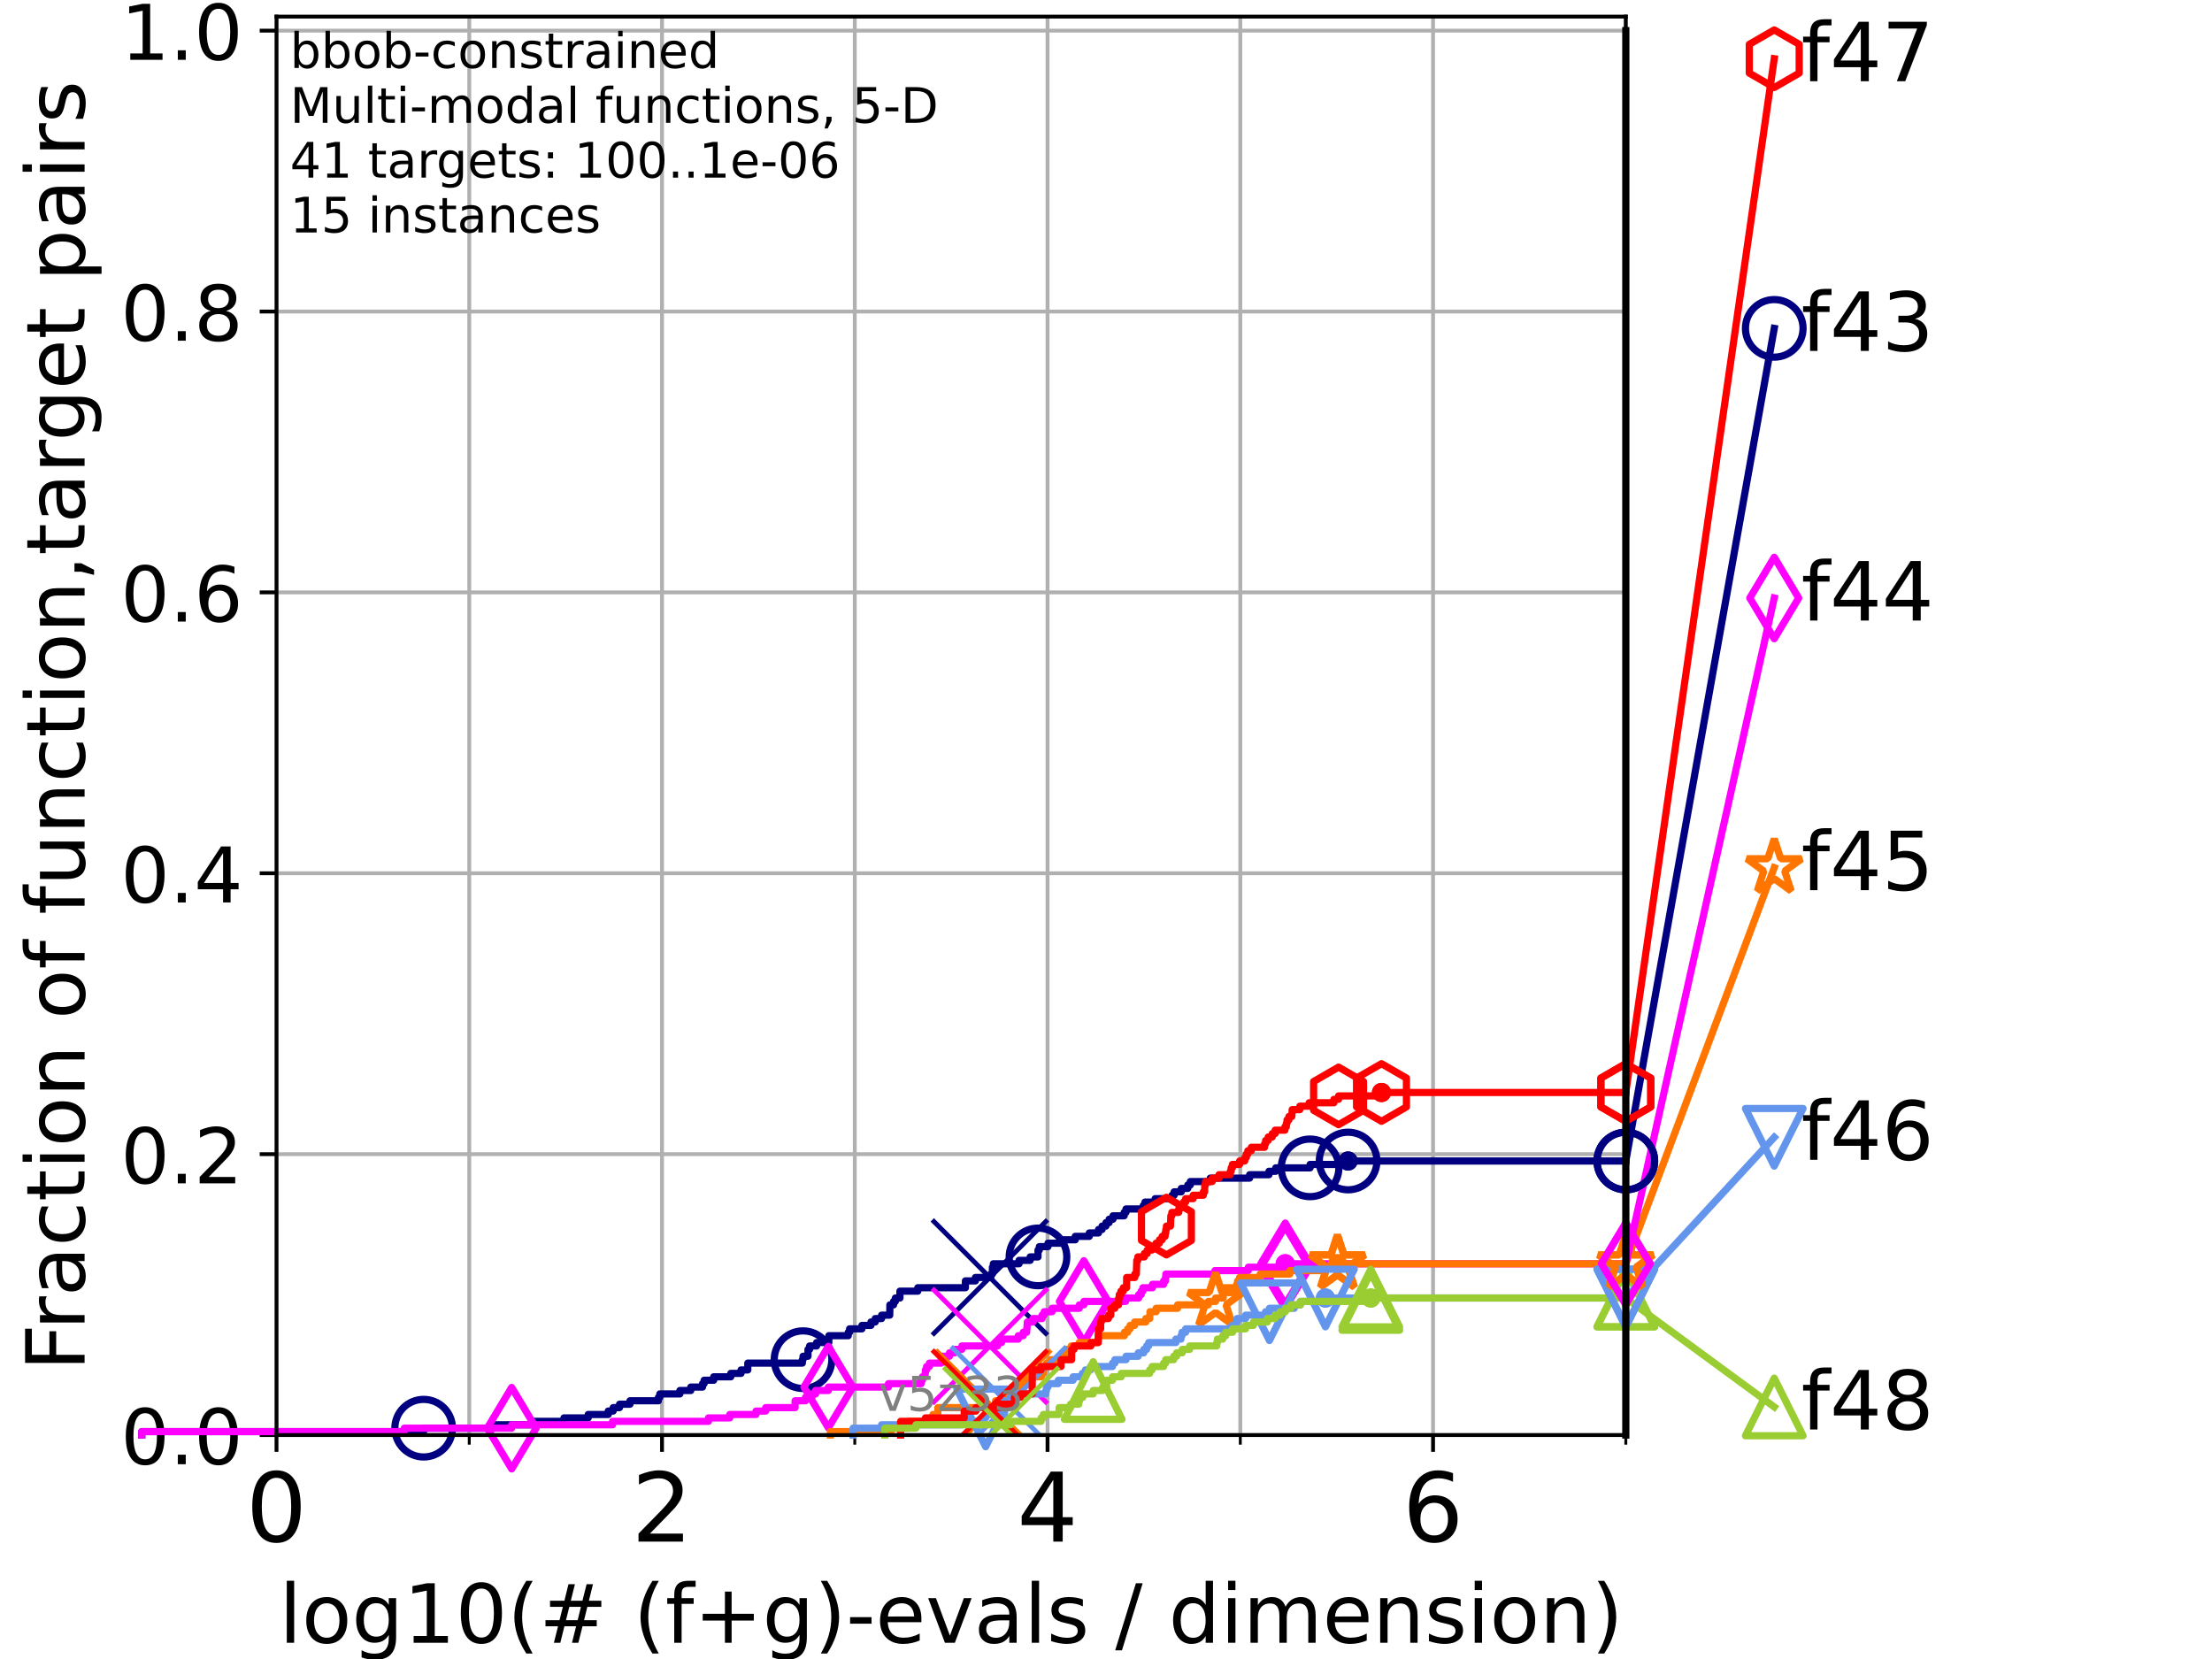 <?xml version="1.0" encoding="utf-8" standalone="no"?>
<!DOCTYPE svg PUBLIC "-//W3C//DTD SVG 1.1//EN"
  "http://www.w3.org/Graphics/SVG/1.1/DTD/svg11.dtd">
<!-- Created with matplotlib (https://matplotlib.org/) -->
<svg height="345.6pt" version="1.1" viewBox="0 0 460.8 345.6" width="460.8pt" xmlns="http://www.w3.org/2000/svg" xmlns:xlink="http://www.w3.org/1999/xlink">
 <defs>
  <style type="text/css">*{stroke-linecap:butt;stroke-linejoin:round;}</style>
 </defs>
 <g id="figure_1">
  <g id="patch_1">
   <path d="M 0 345.6 
L 460.8 345.6 
L 460.8 0 
L 0 0 
z
" style="fill:#ffffff;"/>
  </g>
  <g id="axes_1">
   <g id="patch_2">
    <path d="M 57.6 298.944 
L 338.688 298.944 
L 338.688 3.456 
L 57.6 3.456 
z
" style="fill:#ffffff;"/>
   </g>
   <g id="matplotlib.axis_1">
    <g id="xtick_1">
     <g id="line2d_1">
      <path clip-path="url(#p8f2ca2ca46)" d="M 57.6 298.944 
L 57.6 3.456 
" style="fill:none;stroke:#b0b0b0;stroke-linecap:square;stroke-width:0.8;"/>
     </g>
     <g id="line2d_2">
      <defs>
       <path d="M 0 0 
L 0 3.5 
" id="md86a2a187a" style="stroke:#000000;stroke-width:0.8;"/>
      </defs>
      <g>
       <use style="stroke:#000000;stroke-width:0.8;" x="57.6" xlink:href="#md86a2a187a" y="298.944"/>
      </g>
     </g>
     <g id="text_1">
      <!-- 0 -->
      <g transform="translate(51.237 321.141)scale(0.2 -0.2)">
       <defs>
        <path d="M 31.781 66.406 
Q 24.172 66.406 20.328 58.906 
Q 16.5 51.422 16.5 36.375 
Q 16.5 21.391 20.328 13.891 
Q 24.172 6.391 31.781 6.391 
Q 39.453 6.391 43.281 13.891 
Q 47.125 21.391 47.125 36.375 
Q 47.125 51.422 43.281 58.906 
Q 39.453 66.406 31.781 66.406 
z
M 31.781 74.219 
Q 44.047 74.219 50.516 64.516 
Q 56.984 54.828 56.984 36.375 
Q 56.984 17.969 50.516 8.266 
Q 44.047 -1.422 31.781 -1.422 
Q 19.531 -1.422 13.062 8.266 
Q 6.594 17.969 6.594 36.375 
Q 6.594 54.828 13.062 64.516 
Q 19.531 74.219 31.781 74.219 
z
" id="DejaVuSans-48"/>
       </defs>
       <use xlink:href="#DejaVuSans-48"/>
      </g>
     </g>
    </g>
    <g id="xtick_2">
     <g id="line2d_3">
      <path clip-path="url(#p8f2ca2ca46)" d="M 137.911 298.944 
L 137.911 3.456 
" style="fill:none;stroke:#b0b0b0;stroke-linecap:square;stroke-width:0.8;"/>
     </g>
     <g id="line2d_4">
      <g>
       <use style="stroke:#000000;stroke-width:0.8;" x="137.911" xlink:href="#md86a2a187a" y="298.944"/>
      </g>
     </g>
     <g id="text_2">
      <!-- 2 -->
      <g transform="translate(131.548 321.141)scale(0.2 -0.2)">
       <defs>
        <path d="M 19.188 8.297 
L 53.609 8.297 
L 53.609 0 
L 7.328 0 
L 7.328 8.297 
Q 12.938 14.109 22.625 23.891 
Q 32.328 33.688 34.812 36.531 
Q 39.547 41.844 41.422 45.531 
Q 43.312 49.219 43.312 52.781 
Q 43.312 58.594 39.234 62.25 
Q 35.156 65.922 28.609 65.922 
Q 23.969 65.922 18.812 64.312 
Q 13.672 62.703 7.812 59.422 
L 7.812 69.391 
Q 13.766 71.781 18.938 73 
Q 24.125 74.219 28.422 74.219 
Q 39.75 74.219 46.484 68.547 
Q 53.219 62.891 53.219 53.422 
Q 53.219 48.922 51.531 44.891 
Q 49.859 40.875 45.406 35.406 
Q 44.188 33.984 37.641 27.219 
Q 31.109 20.453 19.188 8.297 
z
" id="DejaVuSans-50"/>
       </defs>
       <use xlink:href="#DejaVuSans-50"/>
      </g>
     </g>
    </g>
    <g id="xtick_3">
     <g id="line2d_5">
      <path clip-path="url(#p8f2ca2ca46)" d="M 218.222 298.944 
L 218.222 3.456 
" style="fill:none;stroke:#b0b0b0;stroke-linecap:square;stroke-width:0.8;"/>
     </g>
     <g id="line2d_6">
      <g>
       <use style="stroke:#000000;stroke-width:0.8;" x="218.222" xlink:href="#md86a2a187a" y="298.944"/>
      </g>
     </g>
     <g id="text_3">
      <!-- 4 -->
      <g transform="translate(211.859 321.141)scale(0.2 -0.2)">
       <defs>
        <path d="M 37.797 64.312 
L 12.891 25.391 
L 37.797 25.391 
z
M 35.203 72.906 
L 47.609 72.906 
L 47.609 25.391 
L 58.016 25.391 
L 58.016 17.188 
L 47.609 17.188 
L 47.609 0 
L 37.797 0 
L 37.797 17.188 
L 4.891 17.188 
L 4.891 26.703 
z
" id="DejaVuSans-52"/>
       </defs>
       <use xlink:href="#DejaVuSans-52"/>
      </g>
     </g>
    </g>
    <g id="xtick_4">
     <g id="line2d_7">
      <path clip-path="url(#p8f2ca2ca46)" d="M 298.533 298.944 
L 298.533 3.456 
" style="fill:none;stroke:#b0b0b0;stroke-linecap:square;stroke-width:0.8;"/>
     </g>
     <g id="line2d_8">
      <g>
       <use style="stroke:#000000;stroke-width:0.8;" x="298.533" xlink:href="#md86a2a187a" y="298.944"/>
      </g>
     </g>
     <g id="text_4">
      <!-- 6 -->
      <g transform="translate(292.17 321.141)scale(0.2 -0.2)">
       <defs>
        <path d="M 33.016 40.375 
Q 26.375 40.375 22.484 35.828 
Q 18.609 31.297 18.609 23.391 
Q 18.609 15.531 22.484 10.953 
Q 26.375 6.391 33.016 6.391 
Q 39.656 6.391 43.531 10.953 
Q 47.406 15.531 47.406 23.391 
Q 47.406 31.297 43.531 35.828 
Q 39.656 40.375 33.016 40.375 
z
M 52.594 71.297 
L 52.594 62.312 
Q 48.875 64.062 45.094 64.984 
Q 41.312 65.922 37.594 65.922 
Q 27.828 65.922 22.672 59.328 
Q 17.531 52.734 16.797 39.406 
Q 19.672 43.656 24.016 45.922 
Q 28.375 48.188 33.594 48.188 
Q 44.578 48.188 50.953 41.516 
Q 57.328 34.859 57.328 23.391 
Q 57.328 12.156 50.688 5.359 
Q 44.047 -1.422 33.016 -1.422 
Q 20.359 -1.422 13.672 8.266 
Q 6.984 17.969 6.984 36.375 
Q 6.984 53.656 15.188 63.938 
Q 23.391 74.219 37.203 74.219 
Q 40.922 74.219 44.703 73.484 
Q 48.484 72.75 52.594 71.297 
z
" id="DejaVuSans-54"/>
       </defs>
       <use xlink:href="#DejaVuSans-54"/>
      </g>
     </g>
    </g>
    <g id="xtick_5">
     <g id="line2d_9">
      <path clip-path="url(#p8f2ca2ca46)" d="M 97.755 298.944 
L 97.755 3.456 
" style="fill:none;stroke:#b0b0b0;stroke-linecap:square;stroke-width:0.8;"/>
     </g>
     <g id="line2d_10">
      <defs>
       <path d="M 0 0 
L 0 2 
" id="m7548a846dd" style="stroke:#000000;stroke-width:0.6;"/>
      </defs>
      <g>
       <use style="stroke:#000000;stroke-width:0.6;" x="97.755" xlink:href="#m7548a846dd" y="298.944"/>
      </g>
     </g>
    </g>
    <g id="xtick_6">
     <g id="line2d_11">
      <path clip-path="url(#p8f2ca2ca46)" d="M 178.066 298.944 
L 178.066 3.456 
" style="fill:none;stroke:#b0b0b0;stroke-linecap:square;stroke-width:0.8;"/>
     </g>
     <g id="line2d_12">
      <g>
       <use style="stroke:#000000;stroke-width:0.6;" x="178.066" xlink:href="#m7548a846dd" y="298.944"/>
      </g>
     </g>
    </g>
    <g id="xtick_7">
     <g id="line2d_13">
      <path clip-path="url(#p8f2ca2ca46)" d="M 258.377 298.944 
L 258.377 3.456 
" style="fill:none;stroke:#b0b0b0;stroke-linecap:square;stroke-width:0.8;"/>
     </g>
     <g id="line2d_14">
      <g>
       <use style="stroke:#000000;stroke-width:0.6;" x="258.377" xlink:href="#m7548a846dd" y="298.944"/>
      </g>
     </g>
    </g>
    <g id="xtick_8">
     <g id="line2d_15">
      <path clip-path="url(#p8f2ca2ca46)" d="M 338.688 298.944 
L 338.688 3.456 
" style="fill:none;stroke:#b0b0b0;stroke-linecap:square;stroke-width:0.8;"/>
     </g>
     <g id="line2d_16">
      <g>
       <use style="stroke:#000000;stroke-width:0.6;" x="338.688" xlink:href="#m7548a846dd" y="298.944"/>
      </g>
     </g>
    </g>
    <g id="text_5">
     <!-- log10(# (f+g)-evals / dimension) -->
     <g transform="translate(58.145 342.218)scale(0.17 -0.17)">
      <defs>
       <path d="M 9.422 75.984 
L 18.406 75.984 
L 18.406 0 
L 9.422 0 
z
" id="DejaVuSans-108"/>
       <path d="M 30.609 48.391 
Q 23.391 48.391 19.188 42.75 
Q 14.984 37.109 14.984 27.297 
Q 14.984 17.484 19.156 11.844 
Q 23.344 6.203 30.609 6.203 
Q 37.797 6.203 41.984 11.859 
Q 46.188 17.531 46.188 27.297 
Q 46.188 37.016 41.984 42.703 
Q 37.797 48.391 30.609 48.391 
z
M 30.609 56 
Q 42.328 56 49.016 48.375 
Q 55.719 40.766 55.719 27.297 
Q 55.719 13.875 49.016 6.219 
Q 42.328 -1.422 30.609 -1.422 
Q 18.844 -1.422 12.172 6.219 
Q 5.516 13.875 5.516 27.297 
Q 5.516 40.766 12.172 48.375 
Q 18.844 56 30.609 56 
z
" id="DejaVuSans-111"/>
       <path d="M 45.406 27.984 
Q 45.406 37.75 41.375 43.109 
Q 37.359 48.484 30.078 48.484 
Q 22.859 48.484 18.828 43.109 
Q 14.797 37.75 14.797 27.984 
Q 14.797 18.266 18.828 12.891 
Q 22.859 7.516 30.078 7.516 
Q 37.359 7.516 41.375 12.891 
Q 45.406 18.266 45.406 27.984 
z
M 54.391 6.781 
Q 54.391 -7.172 48.188 -13.984 
Q 42 -20.797 29.203 -20.797 
Q 24.469 -20.797 20.266 -20.094 
Q 16.062 -19.391 12.109 -17.922 
L 12.109 -9.188 
Q 16.062 -11.328 19.922 -12.344 
Q 23.781 -13.375 27.781 -13.375 
Q 36.625 -13.375 41.016 -8.766 
Q 45.406 -4.156 45.406 5.172 
L 45.406 9.625 
Q 42.625 4.781 38.281 2.391 
Q 33.938 0 27.875 0 
Q 17.828 0 11.672 7.656 
Q 5.516 15.328 5.516 27.984 
Q 5.516 40.672 11.672 48.328 
Q 17.828 56 27.875 56 
Q 33.938 56 38.281 53.609 
Q 42.625 51.219 45.406 46.391 
L 45.406 54.688 
L 54.391 54.688 
z
" id="DejaVuSans-103"/>
       <path d="M 12.406 8.297 
L 28.516 8.297 
L 28.516 63.922 
L 10.984 60.406 
L 10.984 69.391 
L 28.422 72.906 
L 38.281 72.906 
L 38.281 8.297 
L 54.391 8.297 
L 54.391 0 
L 12.406 0 
z
" id="DejaVuSans-49"/>
       <path d="M 31 75.875 
Q 24.469 64.656 21.281 53.656 
Q 18.109 42.672 18.109 31.391 
Q 18.109 20.125 21.312 9.062 
Q 24.516 -2 31 -13.188 
L 23.188 -13.188 
Q 15.875 -1.703 12.234 9.375 
Q 8.594 20.453 8.594 31.391 
Q 8.594 42.281 12.203 53.312 
Q 15.828 64.359 23.188 75.875 
z
" id="DejaVuSans-40"/>
       <path d="M 51.125 44 
L 36.922 44 
L 32.812 27.688 
L 47.125 27.688 
z
M 43.797 71.781 
L 38.719 51.516 
L 52.984 51.516 
L 58.109 71.781 
L 65.922 71.781 
L 60.891 51.516 
L 76.125 51.516 
L 76.125 44 
L 58.984 44 
L 54.984 27.688 
L 70.516 27.688 
L 70.516 20.219 
L 53.078 20.219 
L 48 0 
L 40.188 0 
L 45.219 20.219 
L 30.906 20.219 
L 25.875 0 
L 18.016 0 
L 23.094 20.219 
L 7.719 20.219 
L 7.719 27.688 
L 24.906 27.688 
L 29 44 
L 13.281 44 
L 13.281 51.516 
L 30.906 51.516 
L 35.891 71.781 
z
" id="DejaVuSans-35"/>
       <path id="DejaVuSans-32"/>
       <path d="M 37.109 75.984 
L 37.109 68.5 
L 28.516 68.5 
Q 23.688 68.5 21.797 66.547 
Q 19.922 64.594 19.922 59.516 
L 19.922 54.688 
L 34.719 54.688 
L 34.719 47.703 
L 19.922 47.703 
L 19.922 0 
L 10.891 0 
L 10.891 47.703 
L 2.297 47.703 
L 2.297 54.688 
L 10.891 54.688 
L 10.891 58.5 
Q 10.891 67.625 15.141 71.797 
Q 19.391 75.984 28.609 75.984 
z
" id="DejaVuSans-102"/>
       <path d="M 46 62.703 
L 46 35.5 
L 73.188 35.5 
L 73.188 27.203 
L 46 27.203 
L 46 0 
L 37.797 0 
L 37.797 27.203 
L 10.594 27.203 
L 10.594 35.5 
L 37.797 35.5 
L 37.797 62.703 
z
" id="DejaVuSans-43"/>
       <path d="M 8.016 75.875 
L 15.828 75.875 
Q 23.141 64.359 26.781 53.312 
Q 30.422 42.281 30.422 31.391 
Q 30.422 20.453 26.781 9.375 
Q 23.141 -1.703 15.828 -13.188 
L 8.016 -13.188 
Q 14.5 -2 17.703 9.062 
Q 20.906 20.125 20.906 31.391 
Q 20.906 42.672 17.703 53.656 
Q 14.5 64.656 8.016 75.875 
z
" id="DejaVuSans-41"/>
       <path d="M 4.891 31.391 
L 31.203 31.391 
L 31.203 23.391 
L 4.891 23.391 
z
" id="DejaVuSans-45"/>
       <path d="M 56.203 29.594 
L 56.203 25.203 
L 14.891 25.203 
Q 15.484 15.922 20.484 11.062 
Q 25.484 6.203 34.422 6.203 
Q 39.594 6.203 44.453 7.469 
Q 49.312 8.734 54.109 11.281 
L 54.109 2.781 
Q 49.266 0.734 44.188 -0.344 
Q 39.109 -1.422 33.891 -1.422 
Q 20.797 -1.422 13.156 6.188 
Q 5.516 13.812 5.516 26.812 
Q 5.516 40.234 12.766 48.109 
Q 20.016 56 32.328 56 
Q 43.359 56 49.781 48.891 
Q 56.203 41.797 56.203 29.594 
z
M 47.219 32.234 
Q 47.125 39.594 43.094 43.984 
Q 39.062 48.391 32.422 48.391 
Q 24.906 48.391 20.391 44.141 
Q 15.875 39.891 15.188 32.172 
z
" id="DejaVuSans-101"/>
       <path d="M 2.984 54.688 
L 12.5 54.688 
L 29.594 8.797 
L 46.688 54.688 
L 56.203 54.688 
L 35.688 0 
L 23.484 0 
z
" id="DejaVuSans-118"/>
       <path d="M 34.281 27.484 
Q 23.391 27.484 19.188 25 
Q 14.984 22.516 14.984 16.5 
Q 14.984 11.719 18.141 8.906 
Q 21.297 6.109 26.703 6.109 
Q 34.188 6.109 38.703 11.406 
Q 43.219 16.703 43.219 25.484 
L 43.219 27.484 
z
M 52.203 31.203 
L 52.203 0 
L 43.219 0 
L 43.219 8.297 
Q 40.141 3.328 35.547 0.953 
Q 30.953 -1.422 24.312 -1.422 
Q 15.922 -1.422 10.953 3.297 
Q 6 8.016 6 15.922 
Q 6 25.141 12.172 29.828 
Q 18.359 34.516 30.609 34.516 
L 43.219 34.516 
L 43.219 35.406 
Q 43.219 41.609 39.141 45 
Q 35.062 48.391 27.688 48.391 
Q 23 48.391 18.547 47.266 
Q 14.109 46.141 10.016 43.891 
L 10.016 52.203 
Q 14.938 54.109 19.578 55.047 
Q 24.219 56 28.609 56 
Q 40.484 56 46.344 49.844 
Q 52.203 43.703 52.203 31.203 
z
" id="DejaVuSans-97"/>
       <path d="M 44.281 53.078 
L 44.281 44.578 
Q 40.484 46.531 36.375 47.5 
Q 32.281 48.484 27.875 48.484 
Q 21.188 48.484 17.844 46.438 
Q 14.5 44.391 14.5 40.281 
Q 14.5 37.156 16.891 35.375 
Q 19.281 33.594 26.516 31.984 
L 29.594 31.297 
Q 39.156 29.25 43.188 25.516 
Q 47.219 21.781 47.219 15.094 
Q 47.219 7.469 41.188 3.016 
Q 35.156 -1.422 24.609 -1.422 
Q 20.219 -1.422 15.453 -0.562 
Q 10.688 0.297 5.422 2 
L 5.422 11.281 
Q 10.406 8.688 15.234 7.391 
Q 20.062 6.109 24.812 6.109 
Q 31.156 6.109 34.562 8.281 
Q 37.984 10.453 37.984 14.406 
Q 37.984 18.062 35.516 20.016 
Q 33.062 21.969 24.703 23.781 
L 21.578 24.516 
Q 13.234 26.266 9.516 29.906 
Q 5.812 33.547 5.812 39.891 
Q 5.812 47.609 11.281 51.797 
Q 16.75 56 26.812 56 
Q 31.781 56 36.172 55.266 
Q 40.578 54.547 44.281 53.078 
z
" id="DejaVuSans-115"/>
       <path d="M 25.391 72.906 
L 33.688 72.906 
L 8.297 -9.281 
L 0 -9.281 
z
" id="DejaVuSans-47"/>
       <path d="M 45.406 46.391 
L 45.406 75.984 
L 54.391 75.984 
L 54.391 0 
L 45.406 0 
L 45.406 8.203 
Q 42.578 3.328 38.25 0.953 
Q 33.938 -1.422 27.875 -1.422 
Q 17.969 -1.422 11.734 6.484 
Q 5.516 14.406 5.516 27.297 
Q 5.516 40.188 11.734 48.094 
Q 17.969 56 27.875 56 
Q 33.938 56 38.25 53.625 
Q 42.578 51.266 45.406 46.391 
z
M 14.797 27.297 
Q 14.797 17.391 18.875 11.75 
Q 22.953 6.109 30.078 6.109 
Q 37.203 6.109 41.297 11.75 
Q 45.406 17.391 45.406 27.297 
Q 45.406 37.203 41.297 42.844 
Q 37.203 48.484 30.078 48.484 
Q 22.953 48.484 18.875 42.844 
Q 14.797 37.203 14.797 27.297 
z
" id="DejaVuSans-100"/>
       <path d="M 9.422 54.688 
L 18.406 54.688 
L 18.406 0 
L 9.422 0 
z
M 9.422 75.984 
L 18.406 75.984 
L 18.406 64.594 
L 9.422 64.594 
z
" id="DejaVuSans-105"/>
       <path d="M 52 44.188 
Q 55.375 50.25 60.062 53.125 
Q 64.75 56 71.094 56 
Q 79.641 56 84.281 50.016 
Q 88.922 44.047 88.922 33.016 
L 88.922 0 
L 79.891 0 
L 79.891 32.719 
Q 79.891 40.578 77.094 44.375 
Q 74.312 48.188 68.609 48.188 
Q 61.625 48.188 57.562 43.547 
Q 53.516 38.922 53.516 30.906 
L 53.516 0 
L 44.484 0 
L 44.484 32.719 
Q 44.484 40.625 41.703 44.406 
Q 38.922 48.188 33.109 48.188 
Q 26.219 48.188 22.156 43.531 
Q 18.109 38.875 18.109 30.906 
L 18.109 0 
L 9.078 0 
L 9.078 54.688 
L 18.109 54.688 
L 18.109 46.188 
Q 21.188 51.219 25.484 53.609 
Q 29.781 56 35.688 56 
Q 41.656 56 45.828 52.969 
Q 50 49.953 52 44.188 
z
" id="DejaVuSans-109"/>
       <path d="M 54.891 33.016 
L 54.891 0 
L 45.906 0 
L 45.906 32.719 
Q 45.906 40.484 42.875 44.328 
Q 39.844 48.188 33.797 48.188 
Q 26.516 48.188 22.312 43.547 
Q 18.109 38.922 18.109 30.906 
L 18.109 0 
L 9.078 0 
L 9.078 54.688 
L 18.109 54.688 
L 18.109 46.188 
Q 21.344 51.125 25.703 53.562 
Q 30.078 56 35.797 56 
Q 45.219 56 50.047 50.172 
Q 54.891 44.344 54.891 33.016 
z
" id="DejaVuSans-110"/>
      </defs>
      <use xlink:href="#DejaVuSans-108"/>
      <use x="27.783" xlink:href="#DejaVuSans-111"/>
      <use x="88.965" xlink:href="#DejaVuSans-103"/>
      <use x="152.441" xlink:href="#DejaVuSans-49"/>
      <use x="216.064" xlink:href="#DejaVuSans-48"/>
      <use x="279.688" xlink:href="#DejaVuSans-40"/>
      <use x="318.701" xlink:href="#DejaVuSans-35"/>
      <use x="402.49" xlink:href="#DejaVuSans-32"/>
      <use x="434.277" xlink:href="#DejaVuSans-40"/>
      <use x="473.291" xlink:href="#DejaVuSans-102"/>
      <use x="508.496" xlink:href="#DejaVuSans-43"/>
      <use x="592.285" xlink:href="#DejaVuSans-103"/>
      <use x="655.762" xlink:href="#DejaVuSans-41"/>
      <use x="694.775" xlink:href="#DejaVuSans-45"/>
      <use x="730.859" xlink:href="#DejaVuSans-101"/>
      <use x="792.383" xlink:href="#DejaVuSans-118"/>
      <use x="851.562" xlink:href="#DejaVuSans-97"/>
      <use x="912.842" xlink:href="#DejaVuSans-108"/>
      <use x="940.625" xlink:href="#DejaVuSans-115"/>
      <use x="992.725" xlink:href="#DejaVuSans-32"/>
      <use x="1024.512" xlink:href="#DejaVuSans-47"/>
      <use x="1058.203" xlink:href="#DejaVuSans-32"/>
      <use x="1089.99" xlink:href="#DejaVuSans-100"/>
      <use x="1153.467" xlink:href="#DejaVuSans-105"/>
      <use x="1181.25" xlink:href="#DejaVuSans-109"/>
      <use x="1278.662" xlink:href="#DejaVuSans-101"/>
      <use x="1340.186" xlink:href="#DejaVuSans-110"/>
      <use x="1403.564" xlink:href="#DejaVuSans-115"/>
      <use x="1455.664" xlink:href="#DejaVuSans-105"/>
      <use x="1483.447" xlink:href="#DejaVuSans-111"/>
      <use x="1544.629" xlink:href="#DejaVuSans-110"/>
      <use x="1608.008" xlink:href="#DejaVuSans-41"/>
     </g>
    </g>
   </g>
   <g id="matplotlib.axis_2">
    <g id="ytick_1">
     <g id="line2d_17">
      <path clip-path="url(#p8f2ca2ca46)" d="M 57.6 298.944 
L 338.688 298.944 
" style="fill:none;stroke:#b0b0b0;stroke-linecap:square;stroke-width:0.8;"/>
     </g>
     <g id="line2d_18">
      <defs>
       <path d="M 0 0 
L -3.5 0 
" id="ma939b5a6c1" style="stroke:#000000;stroke-width:0.8;"/>
      </defs>
      <g>
       <use style="stroke:#000000;stroke-width:0.8;" x="57.6" xlink:href="#ma939b5a6c1" y="298.944"/>
      </g>
     </g>
     <g id="text_6">
      <!-- 0.0 -->
      <g transform="translate(25.155 305.023)scale(0.16 -0.16)">
       <defs>
        <path d="M 10.688 12.406 
L 21 12.406 
L 21 0 
L 10.688 0 
z
" id="DejaVuSans-46"/>
       </defs>
       <use xlink:href="#DejaVuSans-48"/>
       <use x="63.623" xlink:href="#DejaVuSans-46"/>
       <use x="95.41" xlink:href="#DejaVuSans-48"/>
      </g>
     </g>
    </g>
    <g id="ytick_2">
     <g id="line2d_19">
      <path clip-path="url(#p8f2ca2ca46)" d="M 57.6 240.432 
L 338.688 240.432 
" style="fill:none;stroke:#b0b0b0;stroke-linecap:square;stroke-width:0.8;"/>
     </g>
     <g id="line2d_20">
      <g>
       <use style="stroke:#000000;stroke-width:0.8;" x="57.6" xlink:href="#ma939b5a6c1" y="240.432"/>
      </g>
     </g>
     <g id="text_7">
      <!-- 0.2 -->
      <g transform="translate(25.155 246.51)scale(0.16 -0.16)">
       <use xlink:href="#DejaVuSans-48"/>
       <use x="63.623" xlink:href="#DejaVuSans-46"/>
       <use x="95.41" xlink:href="#DejaVuSans-50"/>
      </g>
     </g>
    </g>
    <g id="ytick_3">
     <g id="line2d_21">
      <path clip-path="url(#p8f2ca2ca46)" d="M 57.6 181.919 
L 338.688 181.919 
" style="fill:none;stroke:#b0b0b0;stroke-linecap:square;stroke-width:0.8;"/>
     </g>
     <g id="line2d_22">
      <g>
       <use style="stroke:#000000;stroke-width:0.8;" x="57.6" xlink:href="#ma939b5a6c1" y="181.919"/>
      </g>
     </g>
     <g id="text_8">
      <!-- 0.4 -->
      <g transform="translate(25.155 187.998)scale(0.16 -0.16)">
       <use xlink:href="#DejaVuSans-48"/>
       <use x="63.623" xlink:href="#DejaVuSans-46"/>
       <use x="95.41" xlink:href="#DejaVuSans-52"/>
      </g>
     </g>
    </g>
    <g id="ytick_4">
     <g id="line2d_23">
      <path clip-path="url(#p8f2ca2ca46)" d="M 57.6 123.407 
L 338.688 123.407 
" style="fill:none;stroke:#b0b0b0;stroke-linecap:square;stroke-width:0.8;"/>
     </g>
     <g id="line2d_24">
      <g>
       <use style="stroke:#000000;stroke-width:0.8;" x="57.6" xlink:href="#ma939b5a6c1" y="123.407"/>
      </g>
     </g>
     <g id="text_9">
      <!-- 0.6 -->
      <g transform="translate(25.155 129.485)scale(0.16 -0.16)">
       <use xlink:href="#DejaVuSans-48"/>
       <use x="63.623" xlink:href="#DejaVuSans-46"/>
       <use x="95.41" xlink:href="#DejaVuSans-54"/>
      </g>
     </g>
    </g>
    <g id="ytick_5">
     <g id="line2d_25">
      <path clip-path="url(#p8f2ca2ca46)" d="M 57.6 64.894 
L 338.688 64.894 
" style="fill:none;stroke:#b0b0b0;stroke-linecap:square;stroke-width:0.8;"/>
     </g>
     <g id="line2d_26">
      <g>
       <use style="stroke:#000000;stroke-width:0.8;" x="57.6" xlink:href="#ma939b5a6c1" y="64.894"/>
      </g>
     </g>
     <g id="text_10">
      <!-- 0.8 -->
      <g transform="translate(25.155 70.973)scale(0.16 -0.16)">
       <defs>
        <path d="M 31.781 34.625 
Q 24.75 34.625 20.719 30.859 
Q 16.703 27.094 16.703 20.516 
Q 16.703 13.922 20.719 10.156 
Q 24.75 6.391 31.781 6.391 
Q 38.812 6.391 42.859 10.172 
Q 46.922 13.969 46.922 20.516 
Q 46.922 27.094 42.891 30.859 
Q 38.875 34.625 31.781 34.625 
z
M 21.922 38.812 
Q 15.578 40.375 12.031 44.719 
Q 8.5 49.078 8.5 55.328 
Q 8.5 64.062 14.719 69.141 
Q 20.953 74.219 31.781 74.219 
Q 42.672 74.219 48.875 69.141 
Q 55.078 64.062 55.078 55.328 
Q 55.078 49.078 51.531 44.719 
Q 48 40.375 41.703 38.812 
Q 48.828 37.156 52.797 32.312 
Q 56.781 27.484 56.781 20.516 
Q 56.781 9.906 50.312 4.234 
Q 43.844 -1.422 31.781 -1.422 
Q 19.734 -1.422 13.25 4.234 
Q 6.781 9.906 6.781 20.516 
Q 6.781 27.484 10.781 32.312 
Q 14.797 37.156 21.922 38.812 
z
M 18.312 54.391 
Q 18.312 48.734 21.844 45.562 
Q 25.391 42.391 31.781 42.391 
Q 38.141 42.391 41.719 45.562 
Q 45.312 48.734 45.312 54.391 
Q 45.312 60.062 41.719 63.234 
Q 38.141 66.406 31.781 66.406 
Q 25.391 66.406 21.844 63.234 
Q 18.312 60.062 18.312 54.391 
z
" id="DejaVuSans-56"/>
       </defs>
       <use xlink:href="#DejaVuSans-48"/>
       <use x="63.623" xlink:href="#DejaVuSans-46"/>
       <use x="95.41" xlink:href="#DejaVuSans-56"/>
      </g>
     </g>
    </g>
    <g id="ytick_6">
     <g id="line2d_27">
      <path clip-path="url(#p8f2ca2ca46)" d="M 57.6 6.382 
L 338.688 6.382 
" style="fill:none;stroke:#b0b0b0;stroke-linecap:square;stroke-width:0.8;"/>
     </g>
     <g id="line2d_28">
      <g>
       <use style="stroke:#000000;stroke-width:0.8;" x="57.6" xlink:href="#ma939b5a6c1" y="6.382"/>
      </g>
     </g>
     <g id="text_11">
      <!-- 1.0 -->
      <g transform="translate(25.155 12.46)scale(0.16 -0.16)">
       <use xlink:href="#DejaVuSans-49"/>
       <use x="63.623" xlink:href="#DejaVuSans-46"/>
       <use x="95.41" xlink:href="#DejaVuSans-48"/>
      </g>
     </g>
    </g>
    <g id="text_12">
     <!-- Fraction of function,target pairs -->
     <g transform="translate(17.62 285.585)rotate(-90)scale(0.17 -0.17)">
      <defs>
       <path d="M 9.812 72.906 
L 51.703 72.906 
L 51.703 64.594 
L 19.672 64.594 
L 19.672 43.109 
L 48.578 43.109 
L 48.578 34.812 
L 19.672 34.812 
L 19.672 0 
L 9.812 0 
z
" id="DejaVuSans-70"/>
       <path d="M 41.109 46.297 
Q 39.594 47.172 37.812 47.578 
Q 36.031 48 33.891 48 
Q 26.266 48 22.188 43.047 
Q 18.109 38.094 18.109 28.812 
L 18.109 0 
L 9.078 0 
L 9.078 54.688 
L 18.109 54.688 
L 18.109 46.188 
Q 20.953 51.172 25.484 53.578 
Q 30.031 56 36.531 56 
Q 37.453 56 38.578 55.875 
Q 39.703 55.766 41.062 55.516 
z
" id="DejaVuSans-114"/>
       <path d="M 48.781 52.594 
L 48.781 44.188 
Q 44.969 46.297 41.141 47.344 
Q 37.312 48.391 33.406 48.391 
Q 24.656 48.391 19.812 42.844 
Q 14.984 37.312 14.984 27.297 
Q 14.984 17.281 19.812 11.734 
Q 24.656 6.203 33.406 6.203 
Q 37.312 6.203 41.141 7.25 
Q 44.969 8.297 48.781 10.406 
L 48.781 2.094 
Q 45.016 0.344 40.984 -0.531 
Q 36.969 -1.422 32.422 -1.422 
Q 20.062 -1.422 12.781 6.344 
Q 5.516 14.109 5.516 27.297 
Q 5.516 40.672 12.859 48.328 
Q 20.219 56 33.016 56 
Q 37.156 56 41.109 55.141 
Q 45.062 54.297 48.781 52.594 
z
" id="DejaVuSans-99"/>
       <path d="M 18.312 70.219 
L 18.312 54.688 
L 36.812 54.688 
L 36.812 47.703 
L 18.312 47.703 
L 18.312 18.016 
Q 18.312 11.328 20.141 9.422 
Q 21.969 7.516 27.594 7.516 
L 36.812 7.516 
L 36.812 0 
L 27.594 0 
Q 17.188 0 13.234 3.875 
Q 9.281 7.766 9.281 18.016 
L 9.281 47.703 
L 2.688 47.703 
L 2.688 54.688 
L 9.281 54.688 
L 9.281 70.219 
z
" id="DejaVuSans-116"/>
       <path d="M 8.5 21.578 
L 8.5 54.688 
L 17.484 54.688 
L 17.484 21.922 
Q 17.484 14.156 20.5 10.266 
Q 23.531 6.391 29.594 6.391 
Q 36.859 6.391 41.078 11.031 
Q 45.312 15.672 45.312 23.688 
L 45.312 54.688 
L 54.297 54.688 
L 54.297 0 
L 45.312 0 
L 45.312 8.406 
Q 42.047 3.422 37.719 1 
Q 33.406 -1.422 27.688 -1.422 
Q 18.266 -1.422 13.375 4.438 
Q 8.5 10.297 8.5 21.578 
z
M 31.109 56 
z
" id="DejaVuSans-117"/>
       <path d="M 11.719 12.406 
L 22.016 12.406 
L 22.016 4 
L 14.016 -11.625 
L 7.719 -11.625 
L 11.719 4 
z
" id="DejaVuSans-44"/>
       <path d="M 18.109 8.203 
L 18.109 -20.797 
L 9.078 -20.797 
L 9.078 54.688 
L 18.109 54.688 
L 18.109 46.391 
Q 20.953 51.266 25.266 53.625 
Q 29.594 56 35.594 56 
Q 45.562 56 51.781 48.094 
Q 58.016 40.188 58.016 27.297 
Q 58.016 14.406 51.781 6.484 
Q 45.562 -1.422 35.594 -1.422 
Q 29.594 -1.422 25.266 0.953 
Q 20.953 3.328 18.109 8.203 
z
M 48.688 27.297 
Q 48.688 37.203 44.609 42.844 
Q 40.531 48.484 33.406 48.484 
Q 26.266 48.484 22.188 42.844 
Q 18.109 37.203 18.109 27.297 
Q 18.109 17.391 22.188 11.75 
Q 26.266 6.109 33.406 6.109 
Q 40.531 6.109 44.609 11.75 
Q 48.688 17.391 48.688 27.297 
z
" id="DejaVuSans-112"/>
      </defs>
      <use xlink:href="#DejaVuSans-70"/>
      <use x="50.27" xlink:href="#DejaVuSans-114"/>
      <use x="91.383" xlink:href="#DejaVuSans-97"/>
      <use x="152.662" xlink:href="#DejaVuSans-99"/>
      <use x="207.643" xlink:href="#DejaVuSans-116"/>
      <use x="246.852" xlink:href="#DejaVuSans-105"/>
      <use x="274.635" xlink:href="#DejaVuSans-111"/>
      <use x="335.816" xlink:href="#DejaVuSans-110"/>
      <use x="399.195" xlink:href="#DejaVuSans-32"/>
      <use x="430.982" xlink:href="#DejaVuSans-111"/>
      <use x="492.164" xlink:href="#DejaVuSans-102"/>
      <use x="527.369" xlink:href="#DejaVuSans-32"/>
      <use x="559.156" xlink:href="#DejaVuSans-102"/>
      <use x="594.361" xlink:href="#DejaVuSans-117"/>
      <use x="657.74" xlink:href="#DejaVuSans-110"/>
      <use x="721.119" xlink:href="#DejaVuSans-99"/>
      <use x="776.1" xlink:href="#DejaVuSans-116"/>
      <use x="815.309" xlink:href="#DejaVuSans-105"/>
      <use x="843.092" xlink:href="#DejaVuSans-111"/>
      <use x="904.273" xlink:href="#DejaVuSans-110"/>
      <use x="967.652" xlink:href="#DejaVuSans-44"/>
      <use x="999.439" xlink:href="#DejaVuSans-116"/>
      <use x="1038.648" xlink:href="#DejaVuSans-97"/>
      <use x="1099.928" xlink:href="#DejaVuSans-114"/>
      <use x="1139.291" xlink:href="#DejaVuSans-103"/>
      <use x="1202.768" xlink:href="#DejaVuSans-101"/>
      <use x="1264.291" xlink:href="#DejaVuSans-116"/>
      <use x="1303.5" xlink:href="#DejaVuSans-32"/>
      <use x="1335.287" xlink:href="#DejaVuSans-112"/>
      <use x="1398.764" xlink:href="#DejaVuSans-97"/>
      <use x="1460.043" xlink:href="#DejaVuSans-105"/>
      <use x="1487.826" xlink:href="#DejaVuSans-114"/>
      <use x="1528.939" xlink:href="#DejaVuSans-115"/>
     </g>
    </g>
   </g>
   <g id="line2d_29">
    <defs>
     <path d="M 0 1.5 
C 0.398 1.5 0.779 1.342 1.061 1.061 
C 1.342 0.779 1.5 0.398 1.5 0 
C 1.5 -0.398 1.342 -0.779 1.061 -1.061 
C 0.779 -1.342 0.398 -1.5 0 -1.5 
C -0.398 -1.5 -0.779 -1.342 -1.061 -1.061 
C -1.342 -0.779 -1.5 -0.398 -1.5 0 
C -1.5 0.398 -1.342 0.779 -1.061 1.061 
C -0.779 1.342 -0.398 1.5 0 1.5 
z
" id="m55898101c4" style="stroke:#000080;"/>
    </defs>
    <g>
     <use style="fill:#000080;stroke:#000080;" x="280.834" xlink:href="#m55898101c4" y="241.859"/>
     <use style="fill:#000080;stroke:#000080;" x="280.834" xlink:href="#m55898101c4" y="241.859"/>
    </g>
   </g>
   <g id="line2d_30">
    <path d="M 29.533 298.944 
L 29.533 298.23 
L 88.256 298.23 
L 88.256 297.517 
L 102.859 297.517 
L 102.859 296.803 
L 110.694 296.803 
L 110.694 296.09 
L 117.486 296.09 
L 117.486 295.376 
L 122.531 295.376 
L 122.531 294.663 
L 126.707 294.663 
L 126.707 293.949 
L 127.737 293.949 
L 127.737 293.235 
L 129.06 293.235 
L 129.06 292.522 
L 131.236 292.522 
L 131.236 291.808 
L 137.163 291.808 
L 137.163 291.095 
L 137.451 291.095 
L 137.451 290.381 
L 141.634 290.381 
L 141.634 289.668 
L 143.903 289.668 
L 143.903 288.954 
L 146.346 288.954 
L 146.346 288.24 
L 146.686 288.24 
L 146.686 287.527 
L 148.677 287.527 
L 148.677 286.813 
L 152.238 286.813 
L 152.238 286.1 
L 154.372 286.1 
L 154.372 285.386 
L 155.779 285.386 
L 155.779 283.959 
L 167.145 283.959 
L 167.145 283.246 
L 167.288 283.246 
L 167.288 282.532 
L 168.318 282.532 
L 168.318 281.105 
L 168.657 281.105 
L 168.657 280.391 
L 170.114 280.391 
L 170.114 279.678 
L 172.659 279.678 
L 172.659 278.251 
L 176.707 278.251 
L 176.707 277.537 
L 176.984 277.537 
L 176.984 276.823 
L 179.553 276.823 
L 179.553 276.11 
L 181.434 276.11 
L 181.434 275.396 
L 182.33 275.396 
L 182.33 274.683 
L 183.655 274.683 
L 183.655 273.969 
L 185.348 273.969 
L 185.38 271.828 
L 186.147 271.828 
L 186.147 271.115 
L 186.52 271.115 
L 186.52 270.401 
L 187.473 270.401 
L 187.473 268.974 
L 191.192 268.974 
L 191.192 268.261 
L 201.114 268.261 
L 201.114 266.833 
L 203.197 266.833 
L 203.197 266.12 
L 206.411 266.12 
L 206.411 265.406 
L 206.731 265.406 
L 206.742 263.979 
L 206.927 263.979 
L 206.927 263.266 
L 212.291 263.266 
L 212.291 262.552 
L 214.605 262.552 
L 214.605 261.839 
L 216.233 261.839 
L 216.233 260.411 
L 216.51 260.411 
L 216.51 259.698 
L 218.313 259.698 
L 218.313 258.984 
L 221.582 258.984 
L 221.582 258.271 
L 223.996 258.271 
L 223.996 257.557 
L 226.919 257.557 
L 226.919 256.844 
L 228.835 256.844 
L 228.835 256.13 
L 229.584 256.13 
L 229.584 255.416 
L 230.385 255.416 
L 230.385 254.703 
L 231.047 254.703 
L 231.047 253.989 
L 231.855 253.989 
L 231.855 253.276 
L 234.185 253.276 
L 234.185 252.562 
L 234.564 252.562 
L 234.564 251.849 
L 238.162 251.849 
L 238.162 251.135 
L 238.522 251.135 
L 238.522 250.421 
L 240.638 250.421 
L 240.638 249.708 
L 244.164 249.708 
L 244.164 248.994 
L 244.595 248.994 
L 244.595 248.281 
L 246.085 248.281 
L 246.085 247.567 
L 247.438 247.567 
L 247.438 246.854 
L 247.965 246.854 
L 247.965 246.14 
L 252.12 246.14 
L 252.12 245.426 
L 260.32 245.426 
L 260.32 244.713 
L 264.347 244.713 
L 264.347 243.999 
L 265.758 243.999 
L 265.758 243.286 
L 272.912 243.286 
L 272.912 242.572 
L 280.834 242.572 
L 280.834 241.859 
L 338.688 241.859 
L 338.688 241.859 
" style="fill:none;stroke:#000080;stroke-linecap:square;stroke-width:1.5;"/>
   </g>
   <g id="line2d_31">
    <defs>
     <path d="M 0 6 
C 1.591 6 3.117 5.368 4.243 4.243 
C 5.368 3.117 6 1.591 6 0 
C 6 -1.591 5.368 -3.117 4.243 -4.243 
C 3.117 -5.368 1.591 -6 0 -6 
C -1.591 -6 -3.117 -5.368 -4.243 -4.243 
C -5.368 -3.117 -6 -1.591 -6 0 
C -6 1.591 -5.368 3.117 -4.243 4.243 
C -3.117 5.368 -1.591 6 0 6 
z
" id="me1d4c34406" style="stroke:#000080;stroke-width:1.5;"/>
    </defs>
    <g>
     <use style="fill-opacity:0;stroke:#000080;stroke-width:1.5;" x="88.256" xlink:href="#me1d4c34406" y="297.517"/>
     <use style="fill-opacity:0;stroke:#000080;stroke-width:1.5;" x="167.288" xlink:href="#me1d4c34406" y="283.246"/>
     <use style="fill-opacity:0;stroke:#000080;stroke-width:1.5;" x="216.233" xlink:href="#me1d4c34406" y="261.839"/>
     <use style="fill-opacity:0;stroke:#000080;stroke-width:1.5;" x="272.912" xlink:href="#me1d4c34406" y="243.286"/>
     <use style="fill-opacity:0;stroke:#000080;stroke-width:1.5;" x="280.834" xlink:href="#me1d4c34406" y="241.859"/>
     <use style="fill-opacity:0;stroke:#000080;stroke-width:1.5;" x="338.688" xlink:href="#me1d4c34406" y="241.859"/>
    </g>
   </g>
   <g id="line2d_32">
    <path style="fill:none;stroke:#000080;stroke-linecap:square;stroke-width:1.5;"/>
    <g/>
   </g>
   <g id="line2d_33">
    <path clip-path="url(#p8f2ca2ca46)" d="M 206.207 266.12 
" style="fill:none;stroke:#000080;stroke-linecap:square;stroke-width:1.5;"/>
    <defs>
     <path d="M -12 12 
L 12 -12 
M -12 -12 
L 12 12 
" id="md27e12e4b4" style="stroke:#000080;"/>
    </defs>
    <g clip-path="url(#p8f2ca2ca46)">
     <use style="fill:#000080;stroke:#000080;" x="206.207" xlink:href="#md27e12e4b4" y="266.12"/>
    </g>
   </g>
   <g id="line2d_34">
    <defs>
     <path d="M 0 1.5 
C 0.398 1.5 0.779 1.342 1.061 1.061 
C 1.342 0.779 1.5 0.398 1.5 0 
C 1.5 -0.398 1.342 -0.779 1.061 -1.061 
C 0.779 -1.342 0.398 -1.5 0 -1.5 
C -0.398 -1.5 -0.779 -1.342 -1.061 -1.061 
C -1.342 -0.779 -1.5 -0.398 -1.5 0 
C -1.5 0.398 -1.342 0.779 -1.061 1.061 
C -0.779 1.342 -0.398 1.5 0 1.5 
z
" id="mfce3c611ec" style="stroke:#ff00ff;"/>
    </defs>
    <g>
     <use style="fill:#ff00ff;stroke:#ff00ff;" x="267.737" xlink:href="#mfce3c611ec" y="263.266"/>
     <use style="fill:#ff00ff;stroke:#ff00ff;" x="267.737" xlink:href="#mfce3c611ec" y="263.266"/>
    </g>
   </g>
   <g id="line2d_35">
    <path d="M 29.533 298.944 
L 29.533 298.23 
L 84.213 298.23 
L 84.213 297.517 
L 106.594 297.517 
L 106.594 296.803 
L 127.611 296.803 
L 127.611 296.09 
L 147.59 296.09 
L 147.59 295.376 
L 152.022 295.376 
L 152.022 294.663 
L 157.495 294.663 
L 157.495 293.949 
L 159.507 293.949 
L 159.507 293.235 
L 165.633 293.235 
L 165.633 291.808 
L 167.798 291.808 
L 167.798 291.095 
L 169.14 291.095 
L 169.14 290.381 
L 169.892 290.381 
L 169.892 289.668 
L 172.564 289.668 
L 172.564 288.954 
L 185.084 288.954 
L 185.084 288.24 
L 191.891 288.24 
L 191.891 287.527 
L 192.154 287.527 
L 192.154 286.813 
L 192.72 286.813 
L 192.72 286.1 
L 192.768 286.1 
L 192.768 285.386 
L 193.016 285.386 
L 193.016 284.673 
L 193.612 284.673 
L 193.612 283.959 
L 196.086 283.959 
L 196.086 282.532 
L 197.789 282.532 
L 197.789 281.818 
L 198.891 281.818 
L 198.891 281.105 
L 200.373 281.105 
L 200.373 280.391 
L 207.806 280.391 
L 207.806 279.678 
L 208.652 279.678 
L 208.652 278.964 
L 212.119 278.964 
L 212.119 278.251 
L 213.16 278.251 
L 213.16 277.537 
L 213.873 277.537 
L 213.873 276.823 
L 213.945 276.823 
L 213.945 276.11 
L 214.005 276.11 
L 214.005 275.396 
L 215.179 275.396 
L 215.179 274.683 
L 217.087 274.683 
L 217.087 273.969 
L 217.515 273.969 
L 217.515 273.256 
L 219.159 273.256 
L 219.159 272.542 
L 224.835 272.542 
L 224.835 271.828 
L 225.786 271.828 
L 225.786 271.115 
L 234.488 271.115 
L 234.488 270.401 
L 237.21 270.401 
L 237.21 269.688 
L 237.73 269.688 
L 237.73 268.974 
L 238.082 268.974 
L 238.082 268.261 
L 240.076 268.261 
L 240.076 267.547 
L 242.41 267.547 
L 242.41 266.833 
L 242.787 266.833 
L 242.787 266.12 
L 242.863 266.12 
L 242.863 265.406 
L 253.093 265.406 
L 253.093 264.693 
L 260.047 264.693 
L 260.047 263.979 
L 267.737 263.979 
L 267.737 263.266 
L 338.688 263.266 
" style="fill:none;stroke:#ff00ff;stroke-linecap:square;stroke-width:1.5;"/>
   </g>
   <g id="line2d_36">
    <defs>
     <path d="M -0 8.485 
L 5.091 0 
L 0 -8.485 
L -5.091 -0 
z
" id="m8d16fb170e" style="stroke:#ff00ff;stroke-linejoin:miter;stroke-width:1.5;"/>
    </defs>
    <g>
     <use style="fill-opacity:0;stroke:#ff00ff;stroke-linejoin:miter;stroke-width:1.5;" x="106.594" xlink:href="#m8d16fb170e" y="297.517"/>
     <use style="fill-opacity:0;stroke:#ff00ff;stroke-linejoin:miter;stroke-width:1.5;" x="172.564" xlink:href="#m8d16fb170e" y="288.954"/>
     <use style="fill-opacity:0;stroke:#ff00ff;stroke-linejoin:miter;stroke-width:1.5;" x="225.786" xlink:href="#m8d16fb170e" y="271.115"/>
     <use style="fill-opacity:0;stroke:#ff00ff;stroke-linejoin:miter;stroke-width:1.5;" x="267.737" xlink:href="#m8d16fb170e" y="263.979"/>
     <use style="fill-opacity:0;stroke:#ff00ff;stroke-linejoin:miter;stroke-width:1.5;" x="267.737" xlink:href="#m8d16fb170e" y="263.266"/>
     <use style="fill-opacity:0;stroke:#ff00ff;stroke-linejoin:miter;stroke-width:1.5;" x="338.688" xlink:href="#m8d16fb170e" y="263.266"/>
    </g>
   </g>
   <g id="line2d_37">
    <path style="fill:none;stroke:#ff00ff;stroke-linecap:square;stroke-width:1.5;"/>
    <g/>
   </g>
   <g id="line2d_38">
    <path clip-path="url(#p8f2ca2ca46)" d="M 206.212 280.391 
" style="fill:none;stroke:#ff00ff;stroke-linecap:square;stroke-width:1.5;"/>
    <defs>
     <path d="M -12 12 
L 12 -12 
M -12 -12 
L 12 12 
" id="m3f8b62341c" style="stroke:#ff00ff;"/>
    </defs>
    <g clip-path="url(#p8f2ca2ca46)">
     <use style="fill:#ff00ff;stroke:#ff00ff;" x="206.212" xlink:href="#m3f8b62341c" y="280.391"/>
    </g>
   </g>
   <g id="line2d_39">
    <defs>
     <path d="M 0 1.5 
C 0.398 1.5 0.779 1.342 1.061 1.061 
C 1.342 0.779 1.5 0.398 1.5 0 
C 1.5 -0.398 1.342 -0.779 1.061 -1.061 
C 0.779 -1.342 0.398 -1.5 0 -1.5 
C -0.398 -1.5 -0.779 -1.342 -1.061 -1.061 
C -1.342 -0.779 -1.5 -0.398 -1.5 0 
C -1.5 0.398 -1.342 0.779 -1.061 1.061 
C -0.779 1.342 -0.398 1.5 0 1.5 
z
" id="me74f15f1b9" style="stroke:#ff7500;"/>
    </defs>
    <g>
     <use style="fill:#ff7500;stroke:#ff7500;" x="278.615" xlink:href="#me74f15f1b9" y="263.266"/>
     <use style="fill:#ff7500;stroke:#ff7500;" x="278.615" xlink:href="#me74f15f1b9" y="263.266"/>
    </g>
   </g>
   <g id="line2d_40">
    <path d="M 172.979 298.944 
L 172.979 298.23 
L 185.635 298.23 
L 185.635 297.517 
L 189.43 297.517 
L 189.43 296.09 
L 194.316 296.09 
L 194.316 295.376 
L 194.354 295.376 
L 194.354 294.663 
L 195.366 294.663 
L 195.366 293.949 
L 195.376 293.949 
L 195.376 293.235 
L 207.383 293.235 
L 207.383 291.808 
L 209.742 291.808 
L 209.742 291.095 
L 210.753 291.095 
L 210.753 290.381 
L 210.768 290.381 
L 210.768 288.954 
L 213.346 288.954 
L 213.346 288.24 
L 213.732 288.24 
L 213.732 287.527 
L 214.935 287.527 
L 214.935 286.813 
L 216.935 286.813 
L 216.935 286.1 
L 217.315 286.1 
L 217.315 285.386 
L 217.466 285.386 
L 217.466 284.673 
L 218.028 284.673 
L 218.028 283.959 
L 218.868 283.959 
L 218.868 283.246 
L 221.456 283.246 
L 221.456 282.532 
L 222.182 282.532 
L 222.182 281.818 
L 222.226 281.818 
L 222.226 281.105 
L 223.157 281.105 
L 223.157 280.391 
L 224.823 280.391 
L 224.823 279.678 
L 228.699 279.678 
L 228.699 278.964 
L 228.776 278.964 
L 228.776 278.251 
L 234.229 278.251 
L 234.229 277.537 
L 234.916 277.537 
L 234.916 276.823 
L 235.417 276.823 
L 235.417 276.11 
L 236.36 276.11 
L 236.36 275.396 
L 238.691 275.396 
L 238.691 274.683 
L 239.512 274.683 
L 239.512 273.969 
L 239.557 273.969 
L 239.557 273.256 
L 240.845 273.256 
L 240.845 272.542 
L 245.311 272.542 
L 245.311 271.828 
L 251.712 271.828 
L 251.712 271.115 
L 253.223 271.115 
L 253.223 270.401 
L 254.816 270.401 
L 254.816 269.688 
L 254.87 269.688 
L 254.87 268.974 
L 255.016 268.974 
L 255.016 268.261 
L 257.619 268.261 
L 257.619 267.547 
L 257.811 267.547 
L 257.811 266.833 
L 258.23 266.833 
L 258.23 266.12 
L 262.519 266.12 
L 262.519 265.406 
L 268.701 265.406 
L 268.701 264.693 
L 275.807 264.693 
L 275.807 263.979 
L 278.615 263.979 
L 278.615 263.266 
L 338.688 263.266 
" style="fill:none;stroke:#ff7500;stroke-linecap:square;stroke-width:1.5;"/>
   </g>
   <g id="line2d_41">
    <defs>
     <path d="M 0 -6 
L -1.347 -1.854 
L -5.706 -1.854 
L -2.18 0.708 
L -3.527 4.854 
L -0 2.292 
L 3.527 4.854 
L 2.18 0.708 
L 5.706 -1.854 
L 1.347 -1.854 
z
" id="me21bcd6c92" style="stroke:#ff7500;stroke-linejoin:bevel;stroke-width:1.5;"/>
    </defs>
    <g>
     <use style="fill-opacity:0;stroke:#ff7500;stroke-linejoin:bevel;stroke-width:1.5;" x="253.223" xlink:href="#me21bcd6c92" y="271.115"/>
     <use style="fill-opacity:0;stroke:#ff7500;stroke-linejoin:bevel;stroke-width:1.5;" x="278.615" xlink:href="#me21bcd6c92" y="263.266"/>
     <use style="fill-opacity:0;stroke:#ff7500;stroke-linejoin:bevel;stroke-width:1.5;" x="278.615" xlink:href="#me21bcd6c92" y="263.266"/>
     <use style="fill-opacity:0;stroke:#ff7500;stroke-linejoin:bevel;stroke-width:1.5;" x="338.688" xlink:href="#me21bcd6c92" y="263.266"/>
    </g>
   </g>
   <g id="line2d_42">
    <path style="fill:none;stroke:#ff7500;stroke-linecap:square;stroke-width:1.5;"/>
    <g/>
   </g>
   <g id="line2d_43">
    <path clip-path="url(#p8f2ca2ca46)" d="M 206.923 293.235 
" style="fill:none;stroke:#ff7500;stroke-linecap:square;stroke-width:1.5;"/>
    <defs>
     <path d="M -12 12 
L 12 -12 
M -12 -12 
L 12 12 
" id="mdccefb6832" style="stroke:#ff7500;"/>
    </defs>
    <g clip-path="url(#p8f2ca2ca46)">
     <use style="fill:#ff7500;stroke:#ff7500;" x="206.923" xlink:href="#mdccefb6832" y="293.235"/>
    </g>
   </g>
   <g id="line2d_44">
    <defs>
     <path d="M 0 1.5 
C 0.398 1.5 0.779 1.342 1.061 1.061 
C 1.342 0.779 1.5 0.398 1.5 0 
C 1.5 -0.398 1.342 -0.779 1.061 -1.061 
C 0.779 -1.342 0.398 -1.5 0 -1.5 
C -0.398 -1.5 -0.779 -1.342 -1.061 -1.061 
C -1.342 -0.779 -1.5 -0.398 -1.5 0 
C -1.5 0.398 -1.342 0.779 -1.061 1.061 
C -0.779 1.342 -0.398 1.5 0 1.5 
z
" id="m6f9d9120d0" style="stroke:#6495ed;"/>
    </defs>
    <g>
     <use style="fill:#6495ed;stroke:#6495ed;" x="276.114" xlink:href="#m6f9d9120d0" y="270.401"/>
     <use style="fill:#6495ed;stroke:#6495ed;" x="276.114" xlink:href="#m6f9d9120d0" y="270.401"/>
    </g>
   </g>
   <g id="line2d_45">
    <path d="M 177.71 298.944 
L 177.71 297.517 
L 183.645 297.517 
L 183.645 296.803 
L 200.231 296.803 
L 200.231 296.09 
L 204.845 296.09 
L 204.845 295.376 
L 205.329 295.376 
L 205.329 294.663 
L 209.264 294.663 
L 209.264 293.235 
L 210.145 293.235 
L 210.145 292.522 
L 210.179 292.522 
L 210.179 291.808 
L 210.671 291.808 
L 210.671 291.095 
L 210.813 291.095 
L 210.813 290.381 
L 217.873 290.381 
L 217.873 289.668 
L 217.993 289.668 
L 217.993 288.954 
L 218.309 288.954 
L 218.309 288.24 
L 220.454 288.24 
L 220.454 287.527 
L 223.547 287.527 
L 223.547 286.813 
L 225.47 286.813 
L 225.47 286.1 
L 226.105 286.1 
L 226.105 285.386 
L 227.169 285.386 
L 227.169 284.673 
L 231.746 284.673 
L 231.746 283.959 
L 232.245 283.959 
L 232.245 283.246 
L 234.582 283.246 
L 234.582 282.532 
L 237.114 282.532 
L 237.114 281.818 
L 238.272 281.818 
L 238.272 281.105 
L 238.859 281.105 
L 238.859 280.391 
L 239.293 280.391 
L 239.293 279.678 
L 244.946 279.678 
L 244.946 278.964 
L 246.021 278.964 
L 246.021 278.251 
L 246.233 278.251 
L 246.233 277.537 
L 246.99 277.537 
L 246.99 276.823 
L 256.611 276.823 
L 256.611 276.11 
L 257.488 276.11 
L 257.488 275.396 
L 257.69 275.396 
L 257.69 274.683 
L 259.491 274.683 
L 259.491 273.969 
L 263.629 273.969 
L 263.629 273.256 
L 264.448 273.256 
L 264.448 272.542 
L 269.611 272.542 
L 269.611 271.828 
L 270.883 271.828 
L 270.883 271.115 
L 276.114 271.115 
L 276.114 270.401 
L 338.688 270.401 
" style="fill:none;stroke:#6495ed;stroke-linecap:square;stroke-width:1.5;"/>
   </g>
   <g id="line2d_46">
    <defs>
     <path d="M -0 6 
L 6 -6 
L -6 -6 
z
" id="mdeb9cbf4e7" style="stroke:#6495ed;stroke-linejoin:miter;stroke-width:1.5;"/>
    </defs>
    <g>
     <use style="fill-opacity:0;stroke:#6495ed;stroke-linejoin:miter;stroke-width:1.5;" x="205.329" xlink:href="#mdeb9cbf4e7" y="295.376"/>
     <use style="fill-opacity:0;stroke:#6495ed;stroke-linejoin:miter;stroke-width:1.5;" x="264.448" xlink:href="#mdeb9cbf4e7" y="273.256"/>
     <use style="fill-opacity:0;stroke:#6495ed;stroke-linejoin:miter;stroke-width:1.5;" x="276.114" xlink:href="#mdeb9cbf4e7" y="270.401"/>
     <use style="fill-opacity:0;stroke:#6495ed;stroke-linejoin:miter;stroke-width:1.5;" x="338.688" xlink:href="#mdeb9cbf4e7" y="270.401"/>
    </g>
   </g>
   <g id="line2d_47">
    <path style="fill:none;stroke:#6495ed;stroke-linecap:square;stroke-width:1.5;"/>
    <g/>
   </g>
   <g id="line2d_48">
    <path clip-path="url(#p8f2ca2ca46)" d="M 210.145 292.522 
" style="fill:none;stroke:#6495ed;stroke-linecap:square;stroke-width:1.5;"/>
    <defs>
     <path d="M -12 12 
L 12 -12 
M -12 -12 
L 12 12 
" id="m00ca7a6403" style="stroke:#6495ed;"/>
    </defs>
    <g clip-path="url(#p8f2ca2ca46)">
     <use style="fill:#6495ed;stroke:#6495ed;" x="210.145" xlink:href="#m00ca7a6403" y="292.522"/>
    </g>
   </g>
   <g id="line2d_49">
    <defs>
     <path d="M 0 1.5 
C 0.398 1.5 0.779 1.342 1.061 1.061 
C 1.342 0.779 1.5 0.398 1.5 0 
C 1.5 -0.398 1.342 -0.779 1.061 -1.061 
C 0.779 -1.342 0.398 -1.5 0 -1.5 
C -0.398 -1.5 -0.779 -1.342 -1.061 -1.061 
C -1.342 -0.779 -1.5 -0.398 -1.5 0 
C -1.5 0.398 -1.342 0.779 -1.061 1.061 
C -0.779 1.342 -0.398 1.5 0 1.5 
z
" id="mf92bb2134c" style="stroke:#ff0000;"/>
    </defs>
    <g>
     <use style="fill:#ff0000;stroke:#ff0000;" x="287.789" xlink:href="#mf92bb2134c" y="227.587"/>
     <use style="fill:#ff0000;stroke:#ff0000;" x="287.789" xlink:href="#mf92bb2134c" y="227.587"/>
    </g>
   </g>
   <g id="line2d_50">
    <path d="M 187.623 298.944 
L 187.623 296.09 
L 192.777 296.09 
L 192.777 295.376 
L 200.859 295.376 
L 200.859 293.949 
L 203.302 293.949 
L 203.302 293.235 
L 208.318 293.235 
L 208.318 292.522 
L 211.321 292.522 
L 211.326 291.095 
L 212.62 291.095 
L 212.62 290.381 
L 215.036 290.381 
L 215.036 285.386 
L 216.873 285.386 
L 216.873 284.673 
L 221.028 284.673 
L 221.039 283.246 
L 223.237 283.246 
L 223.259 281.105 
L 223.735 281.105 
L 223.735 280.391 
L 227.25 280.391 
L 227.25 279.678 
L 228.798 279.678 
L 228.818 276.823 
L 229.281 276.823 
L 229.285 275.396 
L 229.429 275.396 
L 229.429 274.683 
L 230.903 274.683 
L 230.903 273.969 
L 231.4 273.969 
L 231.413 272.542 
L 232.231 272.542 
L 232.231 271.828 
L 233.017 271.828 
L 233.038 270.401 
L 233.166 270.401 
L 233.166 269.688 
L 233.509 269.688 
L 233.509 268.974 
L 234.001 268.974 
L 234.001 268.261 
L 234.684 268.261 
L 234.699 266.12 
L 236.402 266.12 
L 236.402 265.406 
L 236.715 265.406 
L 236.813 262.552 
L 237.032 262.552 
L 237.032 261.839 
L 238.391 261.839 
L 238.391 261.125 
L 238.987 261.125 
L 238.987 260.411 
L 239.971 260.411 
L 239.971 259.698 
L 240.815 259.698 
L 240.815 258.984 
L 241.534 258.984 
L 241.534 258.271 
L 242.101 258.271 
L 242.101 257.557 
L 242.713 257.557 
L 242.713 256.844 
L 242.861 256.844 
L 242.861 256.13 
L 242.987 256.13 
L 242.987 255.416 
L 243.834 255.416 
L 243.909 253.276 
L 244.115 253.276 
L 244.115 252.562 
L 245.553 252.562 
L 245.553 251.849 
L 245.825 251.849 
L 245.825 251.135 
L 246.556 251.135 
L 246.556 250.421 
L 246.986 250.421 
L 246.986 249.708 
L 248.558 249.708 
L 248.558 248.994 
L 250.679 248.994 
L 250.679 248.281 
L 250.952 248.281 
L 250.972 246.854 
L 251.133 246.854 
L 251.133 246.14 
L 252.522 246.14 
L 252.522 245.426 
L 253.942 245.426 
L 253.942 244.713 
L 256.287 244.713 
L 256.287 243.999 
L 256.475 243.999 
L 256.475 243.286 
L 256.726 243.286 
L 256.726 242.572 
L 258.236 242.572 
L 258.236 241.859 
L 259.305 241.859 
L 259.305 241.145 
L 259.633 241.145 
L 259.633 240.432 
L 259.947 240.432 
L 259.947 239.718 
L 260.683 239.718 
L 260.683 239.004 
L 263.428 239.004 
L 263.428 238.291 
L 263.659 238.291 
L 263.659 237.577 
L 264.192 237.577 
L 264.192 236.864 
L 265.034 236.864 
L 265.034 236.15 
L 265.639 236.15 
L 265.639 235.437 
L 267.673 235.437 
L 267.673 234.723 
L 267.973 234.723 
L 267.973 234.009 
L 268.111 234.009 
L 268.111 233.296 
L 268.511 233.296 
L 268.511 232.582 
L 269.116 232.582 
L 269.18 231.155 
L 270.777 231.155 
L 270.777 230.442 
L 272.713 230.442 
L 272.713 229.728 
L 277.876 229.728 
L 277.876 229.014 
L 278.848 229.014 
L 278.848 228.301 
L 287.789 228.301 
L 287.789 227.587 
L 338.688 227.587 
L 338.688 227.587 
" style="fill:none;stroke:#ff0000;stroke-linecap:square;stroke-width:1.5;"/>
   </g>
   <g id="line2d_51">
    <defs>
     <path d="M 0 -6 
L -5.196 -3 
L -5.196 3 
L -0 6 
L 5.196 3 
L 5.196 -3 
z
" id="m383d668bee" style="stroke:#ff0000;stroke-linejoin:miter;stroke-width:1.5;"/>
    </defs>
    <g>
     <use style="fill-opacity:0;stroke:#ff0000;stroke-linejoin:miter;stroke-width:1.5;" x="242.987" xlink:href="#m383d668bee" y="255.416"/>
     <use style="fill-opacity:0;stroke:#ff0000;stroke-linejoin:miter;stroke-width:1.5;" x="278.848" xlink:href="#m383d668bee" y="228.301"/>
     <use style="fill-opacity:0;stroke:#ff0000;stroke-linejoin:miter;stroke-width:1.5;" x="287.789" xlink:href="#m383d668bee" y="227.587"/>
     <use style="fill-opacity:0;stroke:#ff0000;stroke-linejoin:miter;stroke-width:1.5;" x="338.688" xlink:href="#m383d668bee" y="227.587"/>
    </g>
   </g>
   <g id="line2d_52">
    <path style="fill:none;stroke:#ff0000;stroke-linecap:square;stroke-width:1.5;"/>
    <g/>
   </g>
   <g id="line2d_53">
    <path clip-path="url(#p8f2ca2ca46)" d="M 206.206 293.235 
" style="fill:none;stroke:#ff0000;stroke-linecap:square;stroke-width:1.5;"/>
    <defs>
     <path d="M -12 12 
L 12 -12 
M -12 -12 
L 12 12 
" id="ma181906fa7" style="stroke:#ff0000;"/>
    </defs>
    <g clip-path="url(#p8f2ca2ca46)">
     <use style="fill:#ff0000;stroke:#ff0000;" x="206.206" xlink:href="#ma181906fa7" y="293.235"/>
    </g>
   </g>
   <g id="line2d_54">
    <defs>
     <path d="M 0 1.5 
C 0.398 1.5 0.779 1.342 1.061 1.061 
C 1.342 0.779 1.5 0.398 1.5 0 
C 1.5 -0.398 1.342 -0.779 1.061 -1.061 
C 0.779 -1.342 0.398 -1.5 0 -1.5 
C -0.398 -1.5 -0.779 -1.342 -1.061 -1.061 
C -1.342 -0.779 -1.5 -0.398 -1.5 0 
C -1.5 0.398 -1.342 0.779 -1.061 1.061 
C -0.779 1.342 -0.398 1.5 0 1.5 
z
" id="me0f77bbdb0" style="stroke:#9acd32;"/>
    </defs>
    <g>
     <use style="fill:#9acd32;stroke:#9acd32;" x="285.56" xlink:href="#me0f77bbdb0" y="270.401"/>
     <use style="fill:#9acd32;stroke:#9acd32;" x="285.56" xlink:href="#me0f77bbdb0" y="270.401"/>
    </g>
   </g>
   <g id="line2d_55">
    <path d="M 184.34 298.944 
L 184.34 297.517 
L 190.8 297.517 
L 190.8 296.803 
L 210.534 296.803 
L 210.534 296.09 
L 216.885 296.09 
L 216.885 295.376 
L 217.342 295.376 
L 217.342 294.663 
L 220.591 294.663 
L 220.591 293.949 
L 220.629 293.949 
L 220.629 293.235 
L 223.004 293.235 
L 223.004 292.522 
L 224.721 292.522 
L 224.721 291.808 
L 224.913 291.808 
L 224.913 291.095 
L 225.561 291.095 
L 225.561 290.381 
L 227.731 290.381 
L 227.731 289.668 
L 229.717 289.668 
L 229.717 288.954 
L 230.538 288.954 
L 230.538 288.24 
L 230.543 288.24 
L 230.543 287.527 
L 231.764 287.527 
L 231.764 286.813 
L 233.568 286.813 
L 233.568 286.1 
L 239.496 286.1 
L 239.496 285.386 
L 239.997 285.386 
L 239.997 284.673 
L 242.405 284.673 
L 242.405 283.959 
L 242.835 283.959 
L 242.835 283.246 
L 244.507 283.246 
L 244.507 282.532 
L 245.111 282.532 
L 245.111 281.818 
L 246.281 281.818 
L 246.281 281.105 
L 247.817 281.105 
L 247.817 280.391 
L 253.467 280.391 
L 253.467 279.678 
L 253.605 279.678 
L 253.605 278.964 
L 254.717 278.964 
L 254.717 278.251 
L 255.35 278.251 
L 255.35 277.537 
L 256.776 277.537 
L 256.776 276.823 
L 259.473 276.823 
L 259.473 276.11 
L 261.102 276.11 
L 261.102 275.396 
L 264.017 275.396 
L 264.017 274.683 
L 265.636 274.683 
L 265.636 273.969 
L 266.67 273.969 
L 266.67 273.256 
L 267.779 273.256 
L 267.779 272.542 
L 268.94 272.542 
L 268.94 271.828 
L 270.905 271.828 
L 270.905 271.115 
L 285.56 271.115 
L 285.56 270.401 
L 338.688 270.401 
" style="fill:none;stroke:#9acd32;stroke-linecap:square;stroke-width:1.5;"/>
   </g>
   <g id="line2d_56">
    <defs>
     <path d="M 0 -6 
L -6 6 
L 6 6 
z
" id="m4e28c51bd0" style="stroke:#9acd32;stroke-linejoin:miter;stroke-width:1.5;"/>
    </defs>
    <g>
     <use style="fill-opacity:0;stroke:#9acd32;stroke-linejoin:miter;stroke-width:1.5;" x="227.731" xlink:href="#m4e28c51bd0" y="289.668"/>
     <use style="fill-opacity:0;stroke:#9acd32;stroke-linejoin:miter;stroke-width:1.5;" x="285.56" xlink:href="#m4e28c51bd0" y="271.115"/>
     <use style="fill-opacity:0;stroke:#9acd32;stroke-linejoin:miter;stroke-width:1.5;" x="285.56" xlink:href="#m4e28c51bd0" y="270.401"/>
     <use style="fill-opacity:0;stroke:#9acd32;stroke-linejoin:miter;stroke-width:1.5;" x="338.688" xlink:href="#m4e28c51bd0" y="270.401"/>
    </g>
   </g>
   <g id="line2d_57">
    <path style="fill:none;stroke:#9acd32;stroke-linecap:square;stroke-width:1.5;"/>
    <g/>
   </g>
   <g id="line2d_58">
    <path clip-path="url(#p8f2ca2ca46)" d="M 208.58 296.803 
" style="fill:none;stroke:#9acd32;stroke-linecap:square;stroke-width:1.5;"/>
    <defs>
     <path d="M -12 12 
L 12 -12 
M -12 -12 
L 12 12 
" id="mb927b24ba0" style="stroke:#9acd32;"/>
    </defs>
    <g clip-path="url(#p8f2ca2ca46)">
     <use style="fill:#9acd32;stroke:#9acd32;" x="208.58" xlink:href="#mb927b24ba0" y="296.803"/>
    </g>
   </g>
   <g id="line2d_59">
    <path d="M 338.688 270.401 
L 369.608 293.093 
" style="fill:none;stroke:#9acd32;stroke-linecap:square;stroke-width:1.5;"/>
    <g>
     <use style="fill-opacity:0;stroke:#9acd32;stroke-linejoin:miter;stroke-width:1.5;" x="338.688" xlink:href="#m4e28c51bd0" y="270.401"/>
     <use style="fill-opacity:0;stroke:#9acd32;stroke-linejoin:miter;stroke-width:1.5;" x="369.608" xlink:href="#m4e28c51bd0" y="293.093"/>
    </g>
   </g>
   <g id="line2d_60">
    <path d="M 338.688 270.401 
L 369.608 236.921 
" style="fill:none;stroke:#6495ed;stroke-linecap:square;stroke-width:1.5;"/>
    <g>
     <use style="fill-opacity:0;stroke:#6495ed;stroke-linejoin:miter;stroke-width:1.5;" x="338.688" xlink:href="#mdeb9cbf4e7" y="270.401"/>
     <use style="fill-opacity:0;stroke:#6495ed;stroke-linejoin:miter;stroke-width:1.5;" x="369.608" xlink:href="#mdeb9cbf4e7" y="236.921"/>
    </g>
   </g>
   <g id="line2d_61">
    <path d="M 338.688 263.266 
L 369.608 180.749 
" style="fill:none;stroke:#ff7500;stroke-linecap:square;stroke-width:1.5;"/>
    <g>
     <use style="fill-opacity:0;stroke:#ff7500;stroke-linejoin:bevel;stroke-width:1.5;" x="338.688" xlink:href="#me21bcd6c92" y="263.266"/>
     <use style="fill-opacity:0;stroke:#ff7500;stroke-linejoin:bevel;stroke-width:1.5;" x="369.608" xlink:href="#me21bcd6c92" y="180.749"/>
    </g>
   </g>
   <g id="line2d_62">
    <path d="M 338.688 263.266 
L 369.608 124.577 
" style="fill:none;stroke:#ff00ff;stroke-linecap:square;stroke-width:1.5;"/>
    <g>
     <use style="fill-opacity:0;stroke:#ff00ff;stroke-linejoin:miter;stroke-width:1.5;" x="338.688" xlink:href="#m8d16fb170e" y="263.266"/>
     <use style="fill-opacity:0;stroke:#ff00ff;stroke-linejoin:miter;stroke-width:1.5;" x="369.608" xlink:href="#m8d16fb170e" y="124.577"/>
    </g>
   </g>
   <g id="line2d_63">
    <path d="M 338.688 241.859 
L 369.608 68.405 
" style="fill:none;stroke:#000080;stroke-linecap:square;stroke-width:1.5;"/>
    <g>
     <use style="fill-opacity:0;stroke:#000080;stroke-width:1.5;" x="338.688" xlink:href="#me1d4c34406" y="241.859"/>
     <use style="fill-opacity:0;stroke:#000080;stroke-width:1.5;" x="369.608" xlink:href="#me1d4c34406" y="68.405"/>
    </g>
   </g>
   <g id="line2d_64">
    <path d="M 338.688 227.587 
L 369.608 12.233 
" style="fill:none;stroke:#ff0000;stroke-linecap:square;stroke-width:1.5;"/>
    <g>
     <use style="fill-opacity:0;stroke:#ff0000;stroke-linejoin:miter;stroke-width:1.5;" x="338.688" xlink:href="#m383d668bee" y="227.587"/>
     <use style="fill-opacity:0;stroke:#ff0000;stroke-linejoin:miter;stroke-width:1.5;" x="369.608" xlink:href="#m383d668bee" y="12.233"/>
    </g>
   </g>
   <g id="line2d_65">
    <path d="M 338.688 298.944 
L 338.688 6.382 
" style="fill:none;stroke:#000000;stroke-linecap:square;stroke-width:1.5;"/>
   </g>
   <g id="patch_3">
    <path d="M 57.6 298.944 
L 57.6 3.456 
" style="fill:none;stroke:#000000;stroke-linecap:square;stroke-linejoin:miter;stroke-width:0.8;"/>
   </g>
   <g id="patch_4">
    <path d="M 338.688 298.944 
L 338.688 3.456 
" style="fill:none;stroke:#000000;stroke-linecap:square;stroke-linejoin:miter;stroke-width:0.8;"/>
   </g>
   <g id="patch_5">
    <path d="M 57.6 298.944 
L 338.688 298.944 
" style="fill:none;stroke:#000000;stroke-linecap:square;stroke-linejoin:miter;stroke-width:0.8;"/>
   </g>
   <g id="patch_6">
    <path d="M 57.6 3.456 
L 338.688 3.456 
" style="fill:none;stroke:#000000;stroke-linecap:square;stroke-linejoin:miter;stroke-width:0.8;"/>
   </g>
   <g id="text_13">
    <!-- f48 -->
    <g transform="translate(375.229 297.784)scale(0.17 -0.17)">
     <use xlink:href="#DejaVuSans-102"/>
     <use x="35.205" xlink:href="#DejaVuSans-52"/>
     <use x="98.828" xlink:href="#DejaVuSans-56"/>
    </g>
   </g>
   <g id="text_14">
    <!-- f46 -->
    <g transform="translate(375.229 241.612)scale(0.17 -0.17)">
     <use xlink:href="#DejaVuSans-102"/>
     <use x="35.205" xlink:href="#DejaVuSans-52"/>
     <use x="98.828" xlink:href="#DejaVuSans-54"/>
    </g>
   </g>
   <g id="text_15">
    <!-- f45 -->
    <g transform="translate(375.229 185.44)scale(0.17 -0.17)">
     <defs>
      <path d="M 10.797 72.906 
L 49.516 72.906 
L 49.516 64.594 
L 19.828 64.594 
L 19.828 46.734 
Q 21.969 47.469 24.109 47.828 
Q 26.266 48.188 28.422 48.188 
Q 40.625 48.188 47.75 41.5 
Q 54.891 34.812 54.891 23.391 
Q 54.891 11.625 47.562 5.094 
Q 40.234 -1.422 26.906 -1.422 
Q 22.312 -1.422 17.547 -0.641 
Q 12.797 0.141 7.719 1.703 
L 7.719 11.625 
Q 12.109 9.234 16.797 8.062 
Q 21.484 6.891 26.703 6.891 
Q 35.156 6.891 40.078 11.328 
Q 45.016 15.766 45.016 23.391 
Q 45.016 31 40.078 35.438 
Q 35.156 39.891 26.703 39.891 
Q 22.75 39.891 18.812 39.016 
Q 14.891 38.141 10.797 36.281 
z
" id="DejaVuSans-53"/>
     </defs>
     <use xlink:href="#DejaVuSans-102"/>
     <use x="35.205" xlink:href="#DejaVuSans-52"/>
     <use x="98.828" xlink:href="#DejaVuSans-53"/>
    </g>
   </g>
   <g id="text_16">
    <!-- f44 -->
    <g transform="translate(375.229 129.268)scale(0.17 -0.17)">
     <use xlink:href="#DejaVuSans-102"/>
     <use x="35.205" xlink:href="#DejaVuSans-52"/>
     <use x="98.828" xlink:href="#DejaVuSans-52"/>
    </g>
   </g>
   <g id="text_17">
    <!-- f43 -->
    <g transform="translate(375.229 73.096)scale(0.17 -0.17)">
     <defs>
      <path d="M 40.578 39.312 
Q 47.656 37.797 51.625 33 
Q 55.609 28.219 55.609 21.188 
Q 55.609 10.406 48.188 4.484 
Q 40.766 -1.422 27.094 -1.422 
Q 22.516 -1.422 17.656 -0.516 
Q 12.797 0.391 7.625 2.203 
L 7.625 11.719 
Q 11.719 9.328 16.594 8.109 
Q 21.484 6.891 26.812 6.891 
Q 36.078 6.891 40.938 10.547 
Q 45.797 14.203 45.797 21.188 
Q 45.797 27.641 41.281 31.266 
Q 36.766 34.906 28.719 34.906 
L 20.219 34.906 
L 20.219 43.016 
L 29.109 43.016 
Q 36.375 43.016 40.234 45.922 
Q 44.094 48.828 44.094 54.297 
Q 44.094 59.906 40.109 62.906 
Q 36.141 65.922 28.719 65.922 
Q 24.656 65.922 20.016 65.031 
Q 15.375 64.156 9.812 62.312 
L 9.812 71.094 
Q 15.438 72.656 20.344 73.438 
Q 25.25 74.219 29.594 74.219 
Q 40.828 74.219 47.359 69.109 
Q 53.906 64.016 53.906 55.328 
Q 53.906 49.266 50.438 45.094 
Q 46.969 40.922 40.578 39.312 
z
" id="DejaVuSans-51"/>
     </defs>
     <use xlink:href="#DejaVuSans-102"/>
     <use x="35.205" xlink:href="#DejaVuSans-52"/>
     <use x="98.828" xlink:href="#DejaVuSans-51"/>
    </g>
   </g>
   <g id="text_18">
    <!-- f47 -->
    <g transform="translate(375.229 16.924)scale(0.17 -0.17)">
     <defs>
      <path d="M 8.203 72.906 
L 55.078 72.906 
L 55.078 68.703 
L 28.609 0 
L 18.312 0 
L 43.219 64.594 
L 8.203 64.594 
z
" id="DejaVuSans-55"/>
     </defs>
     <use xlink:href="#DejaVuSans-102"/>
     <use x="35.205" xlink:href="#DejaVuSans-52"/>
     <use x="98.828" xlink:href="#DejaVuSans-55"/>
    </g>
   </g>
   <g id="text_19">
    <!-- bbob-constrained -->
    <g transform="translate(60.411 14.161)scale(0.102 -0.102)">
     <defs>
      <path d="M 48.688 27.297 
Q 48.688 37.203 44.609 42.844 
Q 40.531 48.484 33.406 48.484 
Q 26.266 48.484 22.188 42.844 
Q 18.109 37.203 18.109 27.297 
Q 18.109 17.391 22.188 11.75 
Q 26.266 6.109 33.406 6.109 
Q 40.531 6.109 44.609 11.75 
Q 48.688 17.391 48.688 27.297 
z
M 18.109 46.391 
Q 20.953 51.266 25.266 53.625 
Q 29.594 56 35.594 56 
Q 45.562 56 51.781 48.094 
Q 58.016 40.188 58.016 27.297 
Q 58.016 14.406 51.781 6.484 
Q 45.562 -1.422 35.594 -1.422 
Q 29.594 -1.422 25.266 0.953 
Q 20.953 3.328 18.109 8.203 
L 18.109 0 
L 9.078 0 
L 9.078 75.984 
L 18.109 75.984 
z
" id="DejaVuSans-98"/>
     </defs>
     <use xlink:href="#DejaVuSans-98"/>
     <use x="63.477" xlink:href="#DejaVuSans-98"/>
     <use x="126.953" xlink:href="#DejaVuSans-111"/>
     <use x="188.135" xlink:href="#DejaVuSans-98"/>
     <use x="251.611" xlink:href="#DejaVuSans-45"/>
     <use x="287.695" xlink:href="#DejaVuSans-99"/>
     <use x="342.676" xlink:href="#DejaVuSans-111"/>
     <use x="403.857" xlink:href="#DejaVuSans-110"/>
     <use x="467.236" xlink:href="#DejaVuSans-115"/>
     <use x="519.336" xlink:href="#DejaVuSans-116"/>
     <use x="558.545" xlink:href="#DejaVuSans-114"/>
     <use x="599.658" xlink:href="#DejaVuSans-97"/>
     <use x="660.938" xlink:href="#DejaVuSans-105"/>
     <use x="688.721" xlink:href="#DejaVuSans-110"/>
     <use x="752.1" xlink:href="#DejaVuSans-101"/>
     <use x="813.623" xlink:href="#DejaVuSans-100"/>
    </g>
    <!-- Multi-modal functions, 5-D -->
    <g transform="translate(60.411 25.583)scale(0.102 -0.102)">
     <defs>
      <path d="M 9.812 72.906 
L 24.516 72.906 
L 43.109 23.297 
L 61.812 72.906 
L 76.516 72.906 
L 76.516 0 
L 66.891 0 
L 66.891 64.016 
L 48.094 14.016 
L 38.188 14.016 
L 19.391 64.016 
L 19.391 0 
L 9.812 0 
z
" id="DejaVuSans-77"/>
      <path d="M 19.672 64.797 
L 19.672 8.109 
L 31.594 8.109 
Q 46.688 8.109 53.688 14.938 
Q 60.688 21.781 60.688 36.531 
Q 60.688 51.172 53.688 57.984 
Q 46.688 64.797 31.594 64.797 
z
M 9.812 72.906 
L 30.078 72.906 
Q 51.266 72.906 61.172 64.094 
Q 71.094 55.281 71.094 36.531 
Q 71.094 17.672 61.125 8.828 
Q 51.172 0 30.078 0 
L 9.812 0 
z
" id="DejaVuSans-68"/>
     </defs>
     <use xlink:href="#DejaVuSans-77"/>
     <use x="86.279" xlink:href="#DejaVuSans-117"/>
     <use x="149.658" xlink:href="#DejaVuSans-108"/>
     <use x="177.441" xlink:href="#DejaVuSans-116"/>
     <use x="216.65" xlink:href="#DejaVuSans-105"/>
     <use x="244.434" xlink:href="#DejaVuSans-45"/>
     <use x="280.518" xlink:href="#DejaVuSans-109"/>
     <use x="377.93" xlink:href="#DejaVuSans-111"/>
     <use x="439.111" xlink:href="#DejaVuSans-100"/>
     <use x="502.588" xlink:href="#DejaVuSans-97"/>
     <use x="563.867" xlink:href="#DejaVuSans-108"/>
     <use x="591.65" xlink:href="#DejaVuSans-32"/>
     <use x="623.438" xlink:href="#DejaVuSans-102"/>
     <use x="658.643" xlink:href="#DejaVuSans-117"/>
     <use x="722.021" xlink:href="#DejaVuSans-110"/>
     <use x="785.4" xlink:href="#DejaVuSans-99"/>
     <use x="840.381" xlink:href="#DejaVuSans-116"/>
     <use x="879.59" xlink:href="#DejaVuSans-105"/>
     <use x="907.373" xlink:href="#DejaVuSans-111"/>
     <use x="968.555" xlink:href="#DejaVuSans-110"/>
     <use x="1031.934" xlink:href="#DejaVuSans-115"/>
     <use x="1084.033" xlink:href="#DejaVuSans-44"/>
     <use x="1115.82" xlink:href="#DejaVuSans-32"/>
     <use x="1147.607" xlink:href="#DejaVuSans-53"/>
     <use x="1211.23" xlink:href="#DejaVuSans-45"/>
     <use x="1247.314" xlink:href="#DejaVuSans-68"/>
    </g>
    <!-- 41 targets: 100..1e-06 -->
    <g transform="translate(60.411 37.005)scale(0.102 -0.102)">
     <defs>
      <path d="M 11.719 12.406 
L 22.016 12.406 
L 22.016 0 
L 11.719 0 
z
M 11.719 51.703 
L 22.016 51.703 
L 22.016 39.312 
L 11.719 39.312 
z
" id="DejaVuSans-58"/>
     </defs>
     <use xlink:href="#DejaVuSans-52"/>
     <use x="63.623" xlink:href="#DejaVuSans-49"/>
     <use x="127.246" xlink:href="#DejaVuSans-32"/>
     <use x="159.033" xlink:href="#DejaVuSans-116"/>
     <use x="198.242" xlink:href="#DejaVuSans-97"/>
     <use x="259.521" xlink:href="#DejaVuSans-114"/>
     <use x="298.885" xlink:href="#DejaVuSans-103"/>
     <use x="362.361" xlink:href="#DejaVuSans-101"/>
     <use x="423.885" xlink:href="#DejaVuSans-116"/>
     <use x="463.094" xlink:href="#DejaVuSans-115"/>
     <use x="515.193" xlink:href="#DejaVuSans-58"/>
     <use x="548.885" xlink:href="#DejaVuSans-32"/>
     <use x="580.672" xlink:href="#DejaVuSans-49"/>
     <use x="644.295" xlink:href="#DejaVuSans-48"/>
     <use x="707.918" xlink:href="#DejaVuSans-48"/>
     <use x="771.541" xlink:href="#DejaVuSans-46"/>
     <use x="803.328" xlink:href="#DejaVuSans-46"/>
     <use x="835.115" xlink:href="#DejaVuSans-49"/>
     <use x="898.738" xlink:href="#DejaVuSans-101"/>
     <use x="960.262" xlink:href="#DejaVuSans-45"/>
     <use x="996.346" xlink:href="#DejaVuSans-48"/>
     <use x="1059.969" xlink:href="#DejaVuSans-54"/>
    </g>
    <!-- 15 instances -->
    <g transform="translate(60.411 48.427)scale(0.102 -0.102)">
     <use xlink:href="#DejaVuSans-49"/>
     <use x="63.623" xlink:href="#DejaVuSans-53"/>
     <use x="127.246" xlink:href="#DejaVuSans-32"/>
     <use x="159.033" xlink:href="#DejaVuSans-105"/>
     <use x="186.816" xlink:href="#DejaVuSans-110"/>
     <use x="250.195" xlink:href="#DejaVuSans-115"/>
     <use x="302.295" xlink:href="#DejaVuSans-116"/>
     <use x="341.504" xlink:href="#DejaVuSans-97"/>
     <use x="402.783" xlink:href="#DejaVuSans-110"/>
     <use x="466.162" xlink:href="#DejaVuSans-99"/>
     <use x="521.143" xlink:href="#DejaVuSans-101"/>
     <use x="582.666" xlink:href="#DejaVuSans-115"/>
    </g>
   </g>
   <g id="text_20">
    <!-- v5z33 -->
    <g style="fill:#808080;" transform="translate(183.017 293.909)scale(0.1 -0.1)">
     <defs>
      <path d="M 5.516 54.688 
L 48.188 54.688 
L 48.188 46.484 
L 14.406 7.172 
L 48.188 7.172 
L 48.188 0 
L 4.297 0 
L 4.297 8.203 
L 38.094 47.516 
L 5.516 47.516 
z
" id="DejaVuSans-122"/>
     </defs>
     <use xlink:href="#DejaVuSans-118"/>
     <use x="59.18" xlink:href="#DejaVuSans-53"/>
     <use x="122.803" xlink:href="#DejaVuSans-122"/>
     <use x="175.293" xlink:href="#DejaVuSans-51"/>
     <use x="238.916" xlink:href="#DejaVuSans-51"/>
    </g>
   </g>
  </g>
 </g>
 <defs>
  <clipPath id="p8f2ca2ca46">
   <rect height="295.488" width="281.088" x="57.6" y="3.456"/>
  </clipPath>
 </defs>
</svg>
